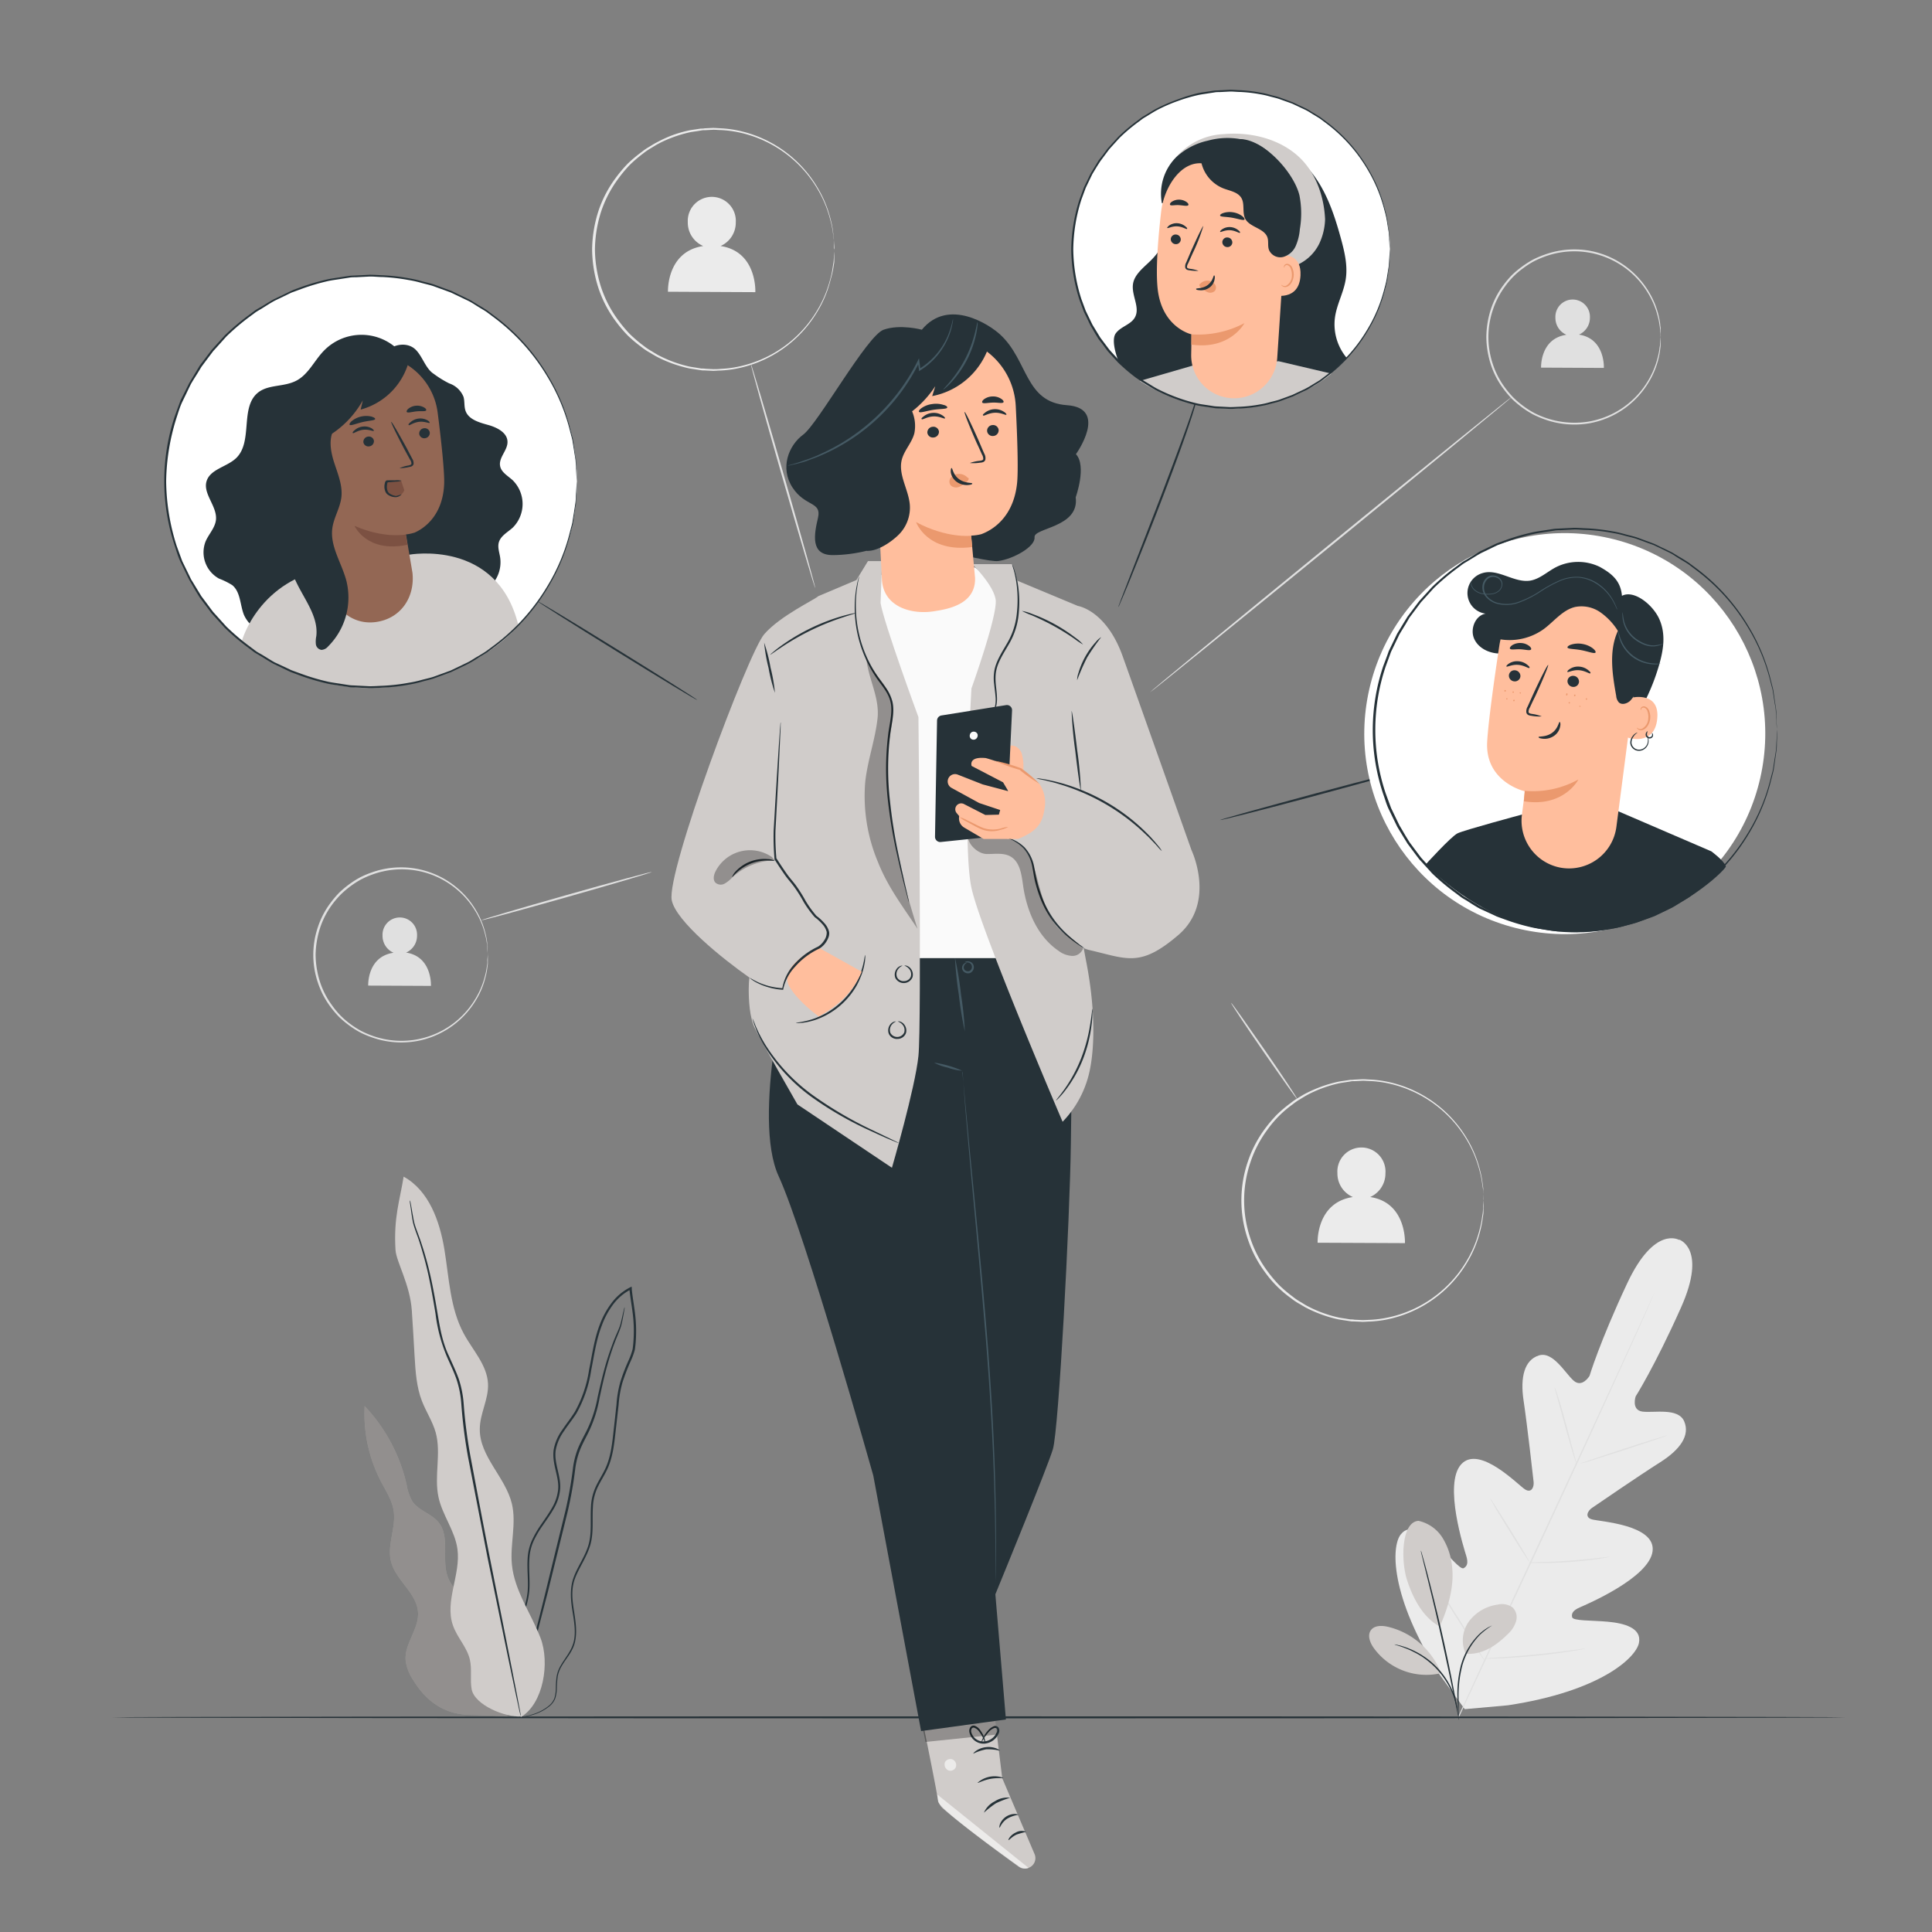 <svg xmlns="http://www.w3.org/2000/svg" viewBox="0 0 500 500"><rect x="0" y="0" width="500" height="500" fill="#808080" stroke="none"/><g id="freepik--background-complete--inject-2"><path d="M434.59,320.91s-6.38-3.93-13.5,11.27-9.72,23.9-9.72,23.9-1.91,3.2-4.13,1.22-5.35-7.68-9-6.51-4.87,5.48-3.94,11.67,2.47,19.84,2.6,21.07-.5,3-2.23,1.92-11.8-11.6-16.49-6.52.73,21.9,1.29,23.75.21,2.66-.66,3.16-3.92-3.36-6.91-6.23S365,394,362.52,397.1s-2.86,15.93,10,36.23l6.56,9,11.15-1c23.74-3.57,33.15-12.23,33.93-16.15s-3.94-5.1-8.06-5.48-9-.18-9.23-1.16.2-1.77,2-2.56,18-7.68,18.82-14.55-13.75-7.64-15.72-8.22-1-2.25,0-2.94,12.35-8.46,17.64-11.81,7.8-7,6.26-10.61-7.85-2.14-10.8-2.53-1.77-3.92-1.77-3.92,4.89-7.67,11.74-23-.49-17.6-.49-17.6" style="fill:#ebebeb"></path><path d="M377.31,444.41c5.07-11.23,14.42-31,22.35-48.09s15.1-32.48,20.23-43.68c2.55-5.6,4.62-10.13,6.06-13.28.71-1.56,1.26-2.77,1.65-3.61.18-.4.33-.71.43-.93l.16-.32s0,.12-.13.33-.23.54-.4.95c-.37.84-.91,2.07-1.59,3.64-1.39,3.15-3.42,7.7-6,13.32C415,364,407.91,379.42,400,396.47s-17.32,36.84-22.45,48" style="fill:#e0e0e0"></path><path d="M402.33,359a3.24,3.24,0,0,1,.31.75c.18.48.41,1.19.7,2.08.56,1.76,1.28,4.22,2,6.94l1.87,7c.23.84.43,1.54.58,2.11a4.41,4.41,0,0,1,.19.78,2.75,2.75,0,0,1-.32-.74c-.17-.49-.41-1.2-.68-2.08-.55-1.77-1.23-4.24-2-7l-1.92-7c-.23-.84-.43-1.55-.59-2.11A4.55,4.55,0,0,1,402.33,359Z" style="fill:#e0e0e0"></path><path d="M409,378.77c0-.09,5-1.79,11.16-3.8s11.25-3.56,11.28-3.47-5,1.8-11.17,3.8S409.05,378.86,409,378.77Z" style="fill:#e0e0e0"></path><path d="M395.66,404.4a3.17,3.17,0,0,1,.82-.07l2.24-.06c1.89-.06,4.49-.15,7.36-.36s5.47-.47,7.35-.69l2.22-.24a4.19,4.19,0,0,1,.82-.06,3.19,3.19,0,0,1-.8.19c-.52.1-1.27.22-2.21.36-1.87.27-4.47.58-7.35.78s-5.5.27-7.39.26c-.94,0-1.71,0-2.24,0A3.86,3.86,0,0,1,395.66,404.4Z" style="fill:#e0e0e0"></path><path d="M385.66,387.8a3.85,3.85,0,0,1,.46.61l1.14,1.73c.94,1.47,2.23,3.51,3.63,5.77s2.66,4.33,3.56,5.83l1,1.78a3.31,3.31,0,0,1,.34.68,2.77,2.77,0,0,1-.45-.6l-1.14-1.73c-.95-1.47-2.24-3.51-3.64-5.78s-2.66-4.32-3.55-5.82L386,388.48A2.82,2.82,0,0,1,385.66,387.8Z" style="fill:#e0e0e0"></path><path d="M371,408.93a6.23,6.23,0,0,1,.58.79l1.46,2.2c1.22,1.88,2.9,4.48,4.72,7.37s3.47,5.5,4.64,7.41l1.37,2.27a4.51,4.51,0,0,1,.46.86,5.74,5.74,0,0,1-.57-.79l-1.47-2.21c-1.22-1.87-2.89-4.47-4.72-7.36s-3.47-5.51-4.64-7.41l-1.37-2.27A4.9,4.9,0,0,1,371,408.93Z" style="fill:#e0e0e0"></path><path d="M384.05,429.24a5.57,5.57,0,0,1,1-.11l2.83-.19c2.39-.16,5.69-.39,9.33-.75s6.92-.76,9.3-1.08l2.81-.36a6.14,6.14,0,0,1,1-.1,7.42,7.42,0,0,1-1,.23c-.66.12-1.61.29-2.8.47-2.37.38-5.65.83-9.3,1.18s-6.95.56-9.35.66c-1.2,0-2.17.07-2.84.07A6.47,6.47,0,0,1,384.05,429.24Z" style="fill:#e0e0e0"></path><path d="M105.09,246.53a4.75,4.75,0,0,0,2.84-4.41,4.47,4.47,0,1,0-8.93,0,4.76,4.76,0,0,0,2.85,4.45c-6.88,1-6.56,8.5-6.56,8.5l16.24.08S111.9,247.56,105.09,246.53Z" style="fill:#e0e0e0"></path><path d="M126.26,247.16a1.45,1.45,0,0,1-.05-.36l-.08-1.07c0-.23,0-.49,0-.78s-.09-.6-.15-.93a16.34,16.34,0,0,0-.47-2.31,21.41,21.41,0,0,0-2.5-5.93,22.28,22.28,0,0,0-5.67-6.3,22,22,0,0,0-9.36-4.14,22.31,22.31,0,0,0-11.66,1,23.84,23.84,0,0,0-2.9,1.27,23.24,23.24,0,0,0-2.72,1.75,24.07,24.07,0,0,0-2.51,2.14A24.36,24.36,0,0,0,86,234.05a21.64,21.64,0,0,0-3.17,6.11,24.09,24.09,0,0,0-1.15,7,23.81,23.81,0,0,0,1.15,7A21.38,21.38,0,0,0,86,260.27,20.38,20.38,0,0,0,90.65,265a23.24,23.24,0,0,0,2.72,1.75,23.84,23.84,0,0,0,2.9,1.27A22.28,22.28,0,0,0,123,258.54a21.41,21.41,0,0,0,2.5-5.93,16.34,16.34,0,0,0,.47-2.31c.06-.33.12-.64.15-.93s0-.55,0-.78c0-.45.06-.8.08-1.07a1.45,1.45,0,0,1,.05-.36,2,2,0,0,1,0,.36c0,.27,0,.62,0,1.07,0,.24,0,.5,0,.79s-.08.6-.12,1a16.39,16.39,0,0,1-.44,2.33,20.87,20.87,0,0,1-2.44,6A22.57,22.57,0,0,1,108,269.41a22.73,22.73,0,0,1-11.91-1,23.27,23.27,0,0,1-3-1.29,24.2,24.2,0,0,1-2.78-1.78,25.22,25.22,0,0,1-2.58-2.18,26.91,26.91,0,0,1-2.23-2.63,22,22,0,0,1-3.24-6.25,22.31,22.31,0,0,1,0-14.32,21.61,21.61,0,0,1,3.25-6.25,26.82,26.82,0,0,1,2.22-2.63,26.35,26.35,0,0,1,2.58-2.18,24.2,24.2,0,0,1,2.78-1.78,23.91,23.91,0,0,1,3-1.29,22.48,22.48,0,0,1,21.41,3.31,22.5,22.5,0,0,1,5.7,6.45,21.16,21.16,0,0,1,2.44,6,16.39,16.39,0,0,1,.44,2.33c0,.35.1.66.12.95s0,.55,0,.79c0,.45,0,.8,0,1.07A2,2,0,0,1,126.26,247.16Z" style="fill:#e0e0e0"></path><path d="M168.72,225.66c0,.14-9.82,3.06-22,6.51s-22.13,6.15-22.17,6,9.82-3.05,22-6.51S168.69,225.52,168.72,225.66Z" style="fill:#e0e0e0"></path><path d="M354.6,309.79a6.65,6.65,0,0,0,3.95-6.13,6.23,6.23,0,1,0-12.43-.06,6.63,6.63,0,0,0,4,6.19c-9.56,1.44-9.12,11.83-9.12,11.83l22.6.1S364.08,311.22,354.6,309.79Z" style="fill:#ebebeb"></path><path d="M384,310.66s0-.17-.05-.5-.06-.85-.1-1.48c0-.33,0-.69-.07-1.09s-.13-.83-.2-1.3a22.93,22.93,0,0,0-.65-3.22,29.74,29.74,0,0,0-3.46-8.27,31.22,31.22,0,0,0-20.95-14.58,29.56,29.56,0,0,0-3.92-.45c-.67,0-1.34-.09-2-.07l-2.05.1c-.34,0-.69,0-1,.07l-1,.16c-.69.11-1.39.19-2.08.34a32.88,32.88,0,0,0-4.13,1.21,32,32,0,0,0-4,1.78c-.65.35-1.28.76-1.93,1.15a15.45,15.45,0,0,0-1.86,1.29,28.37,28.37,0,0,0-6.55,6.57,29.93,29.93,0,0,0-4.42,8.53,30.6,30.6,0,0,0,0,19.53,30.06,30.06,0,0,0,4.42,8.53,36,36,0,0,0,3,3.58,34,34,0,0,0,3.52,3,15.81,15.81,0,0,0,1.86,1.29c.65.38,1.28.8,1.93,1.15a32,32,0,0,0,4,1.78,32.88,32.88,0,0,0,4.13,1.21c.69.14,1.39.22,2.08.34l1,.16c.34,0,.69,0,1,.07l2.05.1c.68,0,1.35-.05,2-.07a29.56,29.56,0,0,0,3.92-.46,30.7,30.7,0,0,0,13.05-5.78,31.12,31.12,0,0,0,7.9-8.8,29.69,29.69,0,0,0,3.46-8.26,22.93,22.93,0,0,0,.65-3.22c.07-.47.16-.9.2-1.3s.05-.76.07-1.09c0-.63.08-1.13.1-1.48s.05-.51.05-.51,0,.18,0,.51,0,.85-.05,1.49c0,.32,0,.69,0,1.09s-.11.84-.17,1.31a24.16,24.16,0,0,1-.61,3.25,29.68,29.68,0,0,1-3.41,8.36,31.43,31.43,0,0,1-21.12,14.86,28.7,28.7,0,0,1-4,.47c-.68,0-1.36.09-2.05.08l-2.08-.1c-.35,0-.7,0-1.05-.06l-1.05-.16c-.7-.12-1.41-.2-2.12-.34a31.71,31.71,0,0,1-4.19-1.22,33.05,33.05,0,0,1-4.11-1.8c-.66-.36-1.3-.77-2-1.16a17.34,17.34,0,0,1-1.9-1.31,29,29,0,0,1-6.66-6.67,30.28,30.28,0,0,1-4.5-8.67,31.06,31.06,0,0,1,0-19.86,30.48,30.48,0,0,1,4.5-8.66,35.1,35.1,0,0,1,3.09-3.64,33.87,33.87,0,0,1,3.57-3,16.06,16.06,0,0,1,1.9-1.31c.66-.39,1.3-.81,2-1.16a34.21,34.21,0,0,1,8.3-3c.71-.15,1.42-.23,2.12-.34l1.05-.16c.34,0,.7,0,1.05-.06l2.08-.11c.68,0,1.37.06,2,.09a28.67,28.67,0,0,1,4,.47,31.38,31.38,0,0,1,21.12,14.85,29.85,29.85,0,0,1,3.41,8.37,24.33,24.33,0,0,1,.61,3.24c.06.48.14.91.17,1.32l0,1.09c0,.64,0,1.13.05,1.49S384,310.66,384,310.66Z" style="fill:#ebebeb"></path><path d="M335.69,284.39c-.12.08-4-5.42-8.76-12.29s-8.45-12.5-8.33-12.58,4,5.42,8.76,12.29S335.81,284.31,335.69,284.39Z" style="fill:#e0e0e0"></path><path d="M408.63,86.6a4.75,4.75,0,0,0,2.84-4.4,4.47,4.47,0,1,0-8.93,0,4.75,4.75,0,0,0,2.85,4.44c-6.87,1-6.56,8.5-6.56,8.5l16.25.08S415.45,87.63,408.63,86.6Z" style="fill:#e0e0e0"></path><path d="M429.8,87.23a1.45,1.45,0,0,1-.05-.36c0-.27,0-.62-.08-1.06,0-.24,0-.5-.05-.79s-.09-.59-.15-.93a16.34,16.34,0,0,0-.47-2.31,21.41,21.41,0,0,0-2.5-5.93,22.22,22.22,0,0,0-26.69-9.46,23.84,23.84,0,0,0-2.9,1.27,22.32,22.32,0,0,0-2.71,1.75,20.17,20.17,0,0,0-4.69,4.71,21.64,21.64,0,0,0-3.17,6.11,22.06,22.06,0,0,0,0,14,21.38,21.38,0,0,0,3.17,6.11,24.36,24.36,0,0,0,2.17,2.57,25.15,25.15,0,0,0,2.51,2.14,23.24,23.24,0,0,0,2.72,1.75,22.8,22.8,0,0,0,14.56,2.25,22.28,22.28,0,0,0,15-10.44,21.41,21.41,0,0,0,2.5-5.93,18.29,18.29,0,0,0,.48-2.3c0-.34.11-.65.14-.94s0-.55.05-.78c0-.45.06-.8.08-1.06a1.61,1.61,0,0,1,.05-.37,2.12,2.12,0,0,1,0,.37c0,.26,0,.62,0,1.06,0,.24,0,.51,0,.79s-.08.61-.12,1a17.77,17.77,0,0,1-.43,2.33,21.22,21.22,0,0,1-2.45,6,22.57,22.57,0,0,1-15.2,10.72,22.83,22.83,0,0,1-11.91-1,25.6,25.6,0,0,1-3-1.3,24.2,24.2,0,0,1-2.78-1.78,26.35,26.35,0,0,1-2.58-2.18,26.82,26.82,0,0,1-2.22-2.63,21.61,21.61,0,0,1-3.25-6.25,23.86,23.86,0,0,1-1.17-7.16,24.18,24.18,0,0,1,1.17-7.16,21.61,21.61,0,0,1,3.25-6.25,25.58,25.58,0,0,1,2.22-2.62A25.14,25.14,0,0,1,393.9,69a24.2,24.2,0,0,1,2.78-1.78,23.91,23.91,0,0,1,3-1.29,22.63,22.63,0,0,1,11.91-1,22.61,22.61,0,0,1,15.2,10.71,21.33,21.33,0,0,1,2.45,6,17.59,17.59,0,0,1,.43,2.34c0,.34.1.65.12.94s0,.55,0,.79c0,.45,0,.8,0,1.07A2,2,0,0,1,429.8,87.23Z" style="fill:#e0e0e0"></path><path d="M391.44,102.57c.09.11-20.84,17.35-46.75,38.5s-47,38.21-47.08,38.1,20.84-17.35,46.75-38.5S391.35,102.46,391.44,102.57Z" style="fill:#e0e0e0"></path><path d="M186.48,63.67a6.61,6.61,0,0,0,3.94-6.12A6.22,6.22,0,1,0,178,57.49a6.59,6.59,0,0,0,4,6.18c-9.56,1.44-9.13,11.83-9.13,11.83l22.61.11S196,65.11,186.48,63.67Z" style="fill:#ebebeb"></path><path d="M215.92,64.55a4.93,4.93,0,0,1,0-.5c0-.36-.06-.85-.1-1.48,0-.33-.05-.69-.07-1.09s-.13-.83-.2-1.31a22.69,22.69,0,0,0-.66-3.21,29.74,29.74,0,0,0-3.46-8.27,31.14,31.14,0,0,0-20.95-14.58,29.37,29.37,0,0,0-3.92-.45c-.66,0-1.34-.09-2-.08l-2.05.11c-.34,0-.69,0-1,.07l-1,.16c-.69.11-1.39.19-2.09.34a32.74,32.74,0,0,0-4.12,1.21,30.63,30.63,0,0,0-4,1.78c-.66.35-1.28.76-1.93,1.15a15.47,15.47,0,0,0-1.87,1.28,35.34,35.34,0,0,0-3.51,3,35,35,0,0,0-3,3.59,30.29,30.29,0,0,0-4.43,8.52,33.25,33.25,0,0,0-1.59,9.77,32.81,32.81,0,0,0,1.59,9.76,30,30,0,0,0,4.43,8.53,33.81,33.81,0,0,0,3,3.59,35.34,35.34,0,0,0,3.51,3,16.81,16.81,0,0,0,1.87,1.29c.65.38,1.27.79,1.93,1.15a33.52,33.52,0,0,0,4,1.78,32.74,32.74,0,0,0,4.12,1.21c.7.14,1.4.22,2.09.34l1,.16c.34,0,.69,0,1,.06l2.05.11c.67,0,1.35,0,2-.08a27.84,27.84,0,0,0,3.91-.45,31.14,31.14,0,0,0,20.95-14.58,29.69,29.69,0,0,0,3.46-8.26,21.72,21.72,0,0,0,.66-3.22c.07-.47.16-.9.2-1.3s.05-.77.07-1.09c0-.64.07-1.13.1-1.48a5,5,0,0,1,0-.51s0,.17,0,.51,0,.85,0,1.48c0,.33,0,.7,0,1.1s-.12.84-.18,1.31A21.37,21.37,0,0,1,215,72.2a29.21,29.21,0,0,1-3.41,8.36,31.37,31.37,0,0,1-21.12,14.86,28.52,28.52,0,0,1-4,.47c-.68,0-1.36.09-2,.08l-2.08-.1c-.35,0-.7,0-1-.06l-1.05-.16c-.7-.12-1.41-.2-2.11-.34a35.77,35.77,0,0,1-4.2-1.22,32.92,32.92,0,0,1-4.1-1.8c-.67-.36-1.31-.78-2-1.17a15.3,15.3,0,0,1-1.91-1.3,36.23,36.23,0,0,1-3.57-3,35.89,35.89,0,0,1-3.08-3.64,30.31,30.31,0,0,1-4.51-8.67,33.36,33.36,0,0,1-1.62-9.93,33.63,33.63,0,0,1,1.62-9.93A30.37,30.37,0,0,1,159.38,46a34.94,34.94,0,0,1,3.08-3.65,36.22,36.22,0,0,1,3.58-3,15.28,15.28,0,0,1,1.9-1.31c.65-.39,1.29-.81,2-1.17A32.85,32.85,0,0,1,174,35a32.3,32.3,0,0,1,4.2-1.22c.7-.15,1.41-.23,2.11-.34l1.05-.16c.35,0,.7,0,1-.07l2.08-.1c.69,0,1.37.06,2,.09a28.7,28.7,0,0,1,4,.47,31.38,31.38,0,0,1,21.12,14.85A29.85,29.85,0,0,1,215,56.91a21.49,21.49,0,0,1,.61,3.24c.06.48.14.91.18,1.31s0,.77,0,1.1c0,.64,0,1.13,0,1.49S215.92,64.55,215.92,64.55Z" style="fill:#ebebeb"></path><path d="M211,152.24c-.14,0-4-12.94-8.61-29s-8.24-29.12-8.1-29.16,4,13,8.6,29S211.12,152.21,211,152.24Z" style="fill:#e0e0e0"></path></g><g id="freepik--Floor--inject-2"><path d="M477.7,444.45c0,.14-100.47.26-224.38.26s-224.4-.12-224.4-.26,100.45-.26,224.4-.26S477.7,444.3,477.7,444.45Z" style="fill:#263238"></path></g><g id="freepik--Plants--inject-2"><path d="M125.22,423.3c.77-2.95-1.17-5.92-3.34-8.06s-4.78-4.07-5.91-6.91c-1.83-4.59.63-10.54-2.49-14.37-1.84-2.26-5.14-3-6.77-5.42a12.59,12.59,0,0,1-1.47-4.31,43.7,43.7,0,0,0-10.87-20.35,38,38,0,0,0,4.27,19.62c1.26,2.41,2.81,4.75,3.23,7.44.69,4.37-1.75,8.87-.68,13.16,1.23,4.91,6.74,8.19,7,13.24.22,4.27-3.5,8-3.22,12.28a11.53,11.53,0,0,0,1.89,5.06c3.31,5.49,8.15,9.26,15.5,9.14l9,.32Z" style="fill:#D0CCCA"></path><g style="opacity:0.3"><path d="M125.22,423.3c.77-2.95-1.17-5.92-3.34-8.06s-4.78-4.07-5.91-6.91c-1.83-4.59.63-10.54-2.49-14.37-1.84-2.26-5.14-3-6.77-5.42a12.59,12.59,0,0,1-1.47-4.31,43.7,43.7,0,0,0-10.87-20.35,38,38,0,0,0,4.27,19.62c1.26,2.41,2.81,4.75,3.23,7.44.69,4.37-1.75,8.87-.68,13.16,1.23,4.91,6.74,8.19,7,13.24.22,4.27-3.5,8-3.22,12.28a11.53,11.53,0,0,0,1.89,5.06c3.31,5.49,8.15,9.26,15.5,9.14l9,.32Z"></path></g><path d="M133.19,444.37a7.16,7.16,0,0,0,2.47-.05,14.91,14.91,0,0,0,2.93-.74,12.3,12.3,0,0,0,3.61-2,5,5,0,0,0,1.49-2,9.34,9.34,0,0,0,.42-2.68,26.75,26.75,0,0,1,.21-2.92,8,8,0,0,1,1.1-2.89c1.06-1.87,2.82-3.63,3.39-6.16s.18-5.19-.24-7.89-.82-5.64.21-8.46,2.94-5.35,3.93-8.53.52-6.65.73-10a13.2,13.2,0,0,1,1.17-5c.73-1.59,1.74-3.09,2.53-4.77,1.6-3.39,1.88-7.23,2.31-11,.22-1.9.43-3.82.65-5.75a28.7,28.7,0,0,1,1-5.76,52.76,52.76,0,0,1,2.15-5.57,17.91,17.91,0,0,0,1.05-2.91,29.84,29.84,0,0,0,.29-3.09,37.27,37.27,0,0,0-.24-6.24c-.25-2.07-.62-4.13-.84-6.21,0-.13,0-.25,0-.36l-.05-.42-.37.19a13.7,13.7,0,0,0-4.84,4.09,22,22,0,0,0-3,5.48c-1.5,3.87-2,7.92-2.8,11.79a32.13,32.13,0,0,1-3.7,10.89c-1,1.6-2.18,3.06-3.23,4.63a12.74,12.74,0,0,0-2.23,5.13c-.53,3.8,1.56,7.15,1.13,10.52a11.71,11.71,0,0,1-1.64,4.67c-.82,1.44-1.78,2.77-2.69,4.11a26.34,26.34,0,0,0-2.42,4.16,13.1,13.1,0,0,0-1.11,4.51c-.21,3,.22,5.91,0,8.63a19.85,19.85,0,0,1-2.22,7.4c-1.09,2.21-2.3,4.22-3.31,6.16-.51,1-1,1.92-1.37,2.87a14.94,14.94,0,0,0-.79,2.84,18.17,18.17,0,0,0-.06,5.14,13,13,0,0,0,2.57,6.55,5.76,5.76,0,0,0,.73.79,3.41,3.41,0,0,0,.59.5c.34.25.52.36.52.36a11.41,11.41,0,0,1-1.75-1.72,13,13,0,0,1-2.44-6.51,18.1,18.1,0,0,1,.11-5.06,14,14,0,0,1,.8-2.78c.38-.93.86-1.87,1.37-2.83,1-1.92,2.25-3.92,3.36-6.15a20,20,0,0,0,2.3-7.53c.24-2.77-.18-5.66.05-8.63a12.7,12.7,0,0,1,1.08-4.36,26.87,26.87,0,0,1,2.39-4.07c.91-1.33,1.89-2.67,2.73-4.13a12.17,12.17,0,0,0,1.71-4.87c.44-3.59-1.64-7-1.1-10.49a12.23,12.23,0,0,1,2.15-4.91c1-1.54,2.23-3,3.25-4.64A32.73,32.73,0,0,0,153,354.62c.77-3.89,1.31-7.9,2.79-11.69a21.41,21.41,0,0,1,2.89-5.34,13.35,13.35,0,0,1,4.65-3.92l-.42-.23c0,.11,0,.24,0,.36.23,2.11.6,4.17.85,6.22a36.16,36.16,0,0,1,.23,6.14,29.07,29.07,0,0,1-.27,3,18.92,18.92,0,0,1-1,2.81,49.91,49.91,0,0,0-2.17,5.63,28.48,28.48,0,0,0-1,5.85q-.31,2.91-.63,5.76c-.43,3.78-.72,7.56-2.25,10.83-.76,1.63-1.77,3.14-2.52,4.79a13.71,13.71,0,0,0-1.21,5.18c-.2,3.47.26,6.87-.68,9.94s-2.9,5.62-3.89,8.53-.62,6-.19,8.66.87,5.35.29,7.74-2.23,4.17-3.32,6.09a8.21,8.21,0,0,0-1.11,3,25.4,25.4,0,0,0-.19,2.94,9.05,9.05,0,0,1-.39,2.62,4.76,4.76,0,0,1-1.39,1.89,12.24,12.24,0,0,1-3.53,2,15,15,0,0,1-2.88.78,10.86,10.86,0,0,1-1.83.18Z" style="fill:#263238"></path><path d="M161.63,338.33a1.09,1.09,0,0,0-.09.28l-.2.81c-.18.71-.39,1.78-.73,3.11s-1.17,2.84-1.87,4.7-1.46,4-2.13,6.39-1.3,5.06-1.94,7.92a33.11,33.11,0,0,1-2.88,8.79c-.74,1.46-1.57,2.94-2.23,4.56a21.29,21.29,0,0,0-1.29,5.17A105.39,105.39,0,0,1,146.33,391c-1.81,7.37-3.53,14.4-5.09,20.8s-3.05,12.11-4.27,17-2.14,8.7-2.82,11.45c-.32,1.32-.56,2.36-.74,3.12-.08.33-.13.59-.18.81a.87.87,0,0,0,0,.28.91.91,0,0,0,.09-.26c.07-.22.14-.48.24-.81.2-.75.49-1.78.84-3.09.73-2.74,1.75-6.62,3-11.4s2.74-10.57,4.39-16.93l5.13-20.81a101,101,0,0,0,1.94-10.93,20.67,20.67,0,0,1,1.25-5c.63-1.58,1.45-3.05,2.19-4.53a33.69,33.69,0,0,0,2.87-8.93c.62-2.86,1.2-5.52,1.86-7.91s1.35-4.53,2.05-6.38,1.45-3.38,1.78-4.76.48-2.43.62-3.15l.15-.82A1,1,0,0,0,161.63,338.33Z" style="fill:#263238"></path><path d="M134.77,444.4c5.88-3.49,7.57-14.1,5.12-20.49s-6.75-12.21-7.41-19c-.51-5.23,1.21-10.6,0-15.72-1.65-6.9-8.39-12.25-8.31-19.34,0-4,2.31-7.73,2.13-11.71-.22-4.88-4-8.75-6.28-13-3.55-6.58-3.79-14.36-5-21.73s-4-15.28-10.56-18.9c-1,6.26-2.62,10.55-2.1,19,.19,3,3.73,8.88,4.21,15.56.29,4,.49,8,.73,12s.49,7.84,1.88,11.48c1.07,2.78,2.78,5.31,3.58,8.19,1.49,5.41-.47,11.27.73,16.75,1,4.65,4.24,8.65,4.89,13.36.93,6.61-3.36,13.49-1.16,19.8,1.08,3.14,3.66,5.65,4.39,8.88.57,2.51,0,5.17.46,7.69.83,4.06,8.58,7.22,12.72,7" style="fill:#D0CCCA"></path><path d="M106.07,310.66a1.93,1.93,0,0,0,0,.36c0,.26.08.6.14,1,.13.9.28,2.23.59,3.95s1.22,3.67,1.93,6,1.49,5,2.15,8.05,1.24,6.36,1.83,9.95a41.42,41.42,0,0,0,3,11.25c.82,1.88,1.75,3.76,2.44,5.76a26,26,0,0,1,1.24,6.36,130,130,0,0,0,1.73,13.69l5.07,26.16c1.65,8,3.13,15.23,4.38,21.31s2.28,10.92,3,14.35c.36,1.66.64,3,.84,3.9l.24,1a1.38,1.38,0,0,0,.1.34,2.47,2.47,0,0,0,0-.36c-.05-.26-.11-.59-.18-1-.18-.93-.43-2.24-.74-3.92-.67-3.43-1.63-8.34-2.82-14.39s-2.65-13.31-4.25-21.33-3.25-16.87-5-26.15A128.33,128.33,0,0,1,120,363.32a26.88,26.88,0,0,0-1.28-6.48c-.72-2-1.66-3.93-2.48-5.8-1.78-3.68-2.4-7.53-3-11.11s-1.2-6.94-1.9-10a83.4,83.4,0,0,0-2.25-8.06c-.74-2.35-1.66-4.28-2-6s-.53-3-.7-3.92l-.19-1A1.5,1.5,0,0,0,106.07,310.66Z" style="fill:#263238"></path><path d="M367.13,393.6a9.81,9.81,0,0,1,6.26,4.49,17.38,17.38,0,0,1,2.42,7.47c.57,5.08-1.09,10.72-3.21,15.37-5-2.68-7.42-8.8-8.45-12-1.63-5-1.52-15.11,3-15.34" style="fill:#D0CCCA"></path><path d="M379.32,428a8.42,8.42,0,0,1,.85-8.39,11.19,11.19,0,0,1,7.44-4.34,4.66,4.66,0,0,1,3.88.77,3.56,3.56,0,0,1,.87,3.53,7.22,7.22,0,0,1-2,3.19c-3.09,3.1-6.65,5.53-11,5.24" style="fill:#D0CCCA"></path><path d="M377.46,444.39a5.92,5.92,0,0,1-.09-1.05c0-.74-.07-1.71-.12-2.86a29.46,29.46,0,0,1,.82-9.44,18,18,0,0,1,4.76-8.14,12.52,12.52,0,0,1,2.31-1.73c.29-.17.53-.27.69-.35s.25-.11.26-.1a19.44,19.44,0,0,0-3.08,2.37,18.59,18.59,0,0,0-4.59,8.06,31.8,31.8,0,0,0-.91,9.32c0,1.21,0,2.19,0,2.87A5.8,5.8,0,0,1,377.46,444.39Z" style="fill:#263238"></path><path d="M367.72,401.29s.07.14.16.43l.36,1.26c.32,1.09.75,2.68,1.27,4.65,1,3.93,2.4,9.39,3.77,15.45s2.47,11.58,3.22,15.58c.37,2,.66,3.62.85,4.75.08.53.15,1,.2,1.29a2,2,0,0,1,.05.46,2.88,2.88,0,0,1-.12-.44l-.27-1.29c-.24-1.16-.57-2.76-1-4.72-.81-4-2-9.49-3.33-15.55s-2.68-11.52-3.65-15.47c-.48-1.94-.87-3.53-1.15-4.68-.13-.52-.23-.94-.31-1.27A3.17,3.17,0,0,1,367.72,401.29Z" style="fill:#263238"></path><path d="M372.8,432.66A19.62,19.62,0,0,0,359.13,421c-1.55-.35-3.47-.37-4.37.93s-.23,3.1.66,4.42a16.8,16.8,0,0,0,17.37,6.7" style="fill:#D0CCCA"></path><path d="M360.88,425.58a4.49,4.49,0,0,1,1,.18,9.13,9.13,0,0,1,1.12.3,14.39,14.39,0,0,1,1.46.51,16.17,16.17,0,0,1,1.71.76,18,18,0,0,1,1.87,1.05,20.11,20.11,0,0,1,6.76,7,19,19,0,0,1,1,1.93,14.94,14.94,0,0,1,.67,1.74c.2.54.29,1.05.41,1.49a10,10,0,0,1,.23,1.14,4.21,4.21,0,0,1,.11,1c-.08,0-.25-1.39-1-3.52a17.22,17.22,0,0,0-.7-1.71,16.89,16.89,0,0,0-1-1.88,22,22,0,0,0-2.92-3.85,22.37,22.37,0,0,0-3.73-3.07A19.92,19.92,0,0,0,366,427.6a17.56,17.56,0,0,0-1.67-.79C362.25,425.94,360.86,425.65,360.88,425.58Z" style="fill:#263238"></path></g><g id="freepik--character-4--inject-2"><path d="M366.05,198.79c0,.14-11.2,3.25-25.1,7s-25.2,6.59-25.23,6.45,11.2-3.25,25.1-7S366,198.65,366.05,198.79Z" style="fill:#263238"></path><circle cx="407.73" cy="188.95" r="52.16" transform="matrix(0.22, -0.97, 0.97, 0.22, 131.98, 543.79)" style="fill:#fff"></circle><path d="M459.89,189s0-.28-.07-.84-.08-1.4-.15-2.48c0-.54-.06-1.15-.1-1.82s-.21-1.39-.33-2.18-.26-1.64-.4-2.54a7.86,7.86,0,0,0-.3-1.39l-.38-1.46a49.33,49.33,0,0,0-5.77-13.85,51.75,51.75,0,0,0-13.21-14.75L436.93,146c-.79-.52-1.62-1-2.44-1.5S432.86,143.4,432,143l-2.69-1.3-1.37-.65-1.45-.52-2.92-1.07c-1-.33-2-.54-3.06-.82a25.5,25.5,0,0,0-3.14-.71,48.73,48.73,0,0,0-6.57-.77c-1.12,0-2.25-.14-3.39-.13l-3.43.18c-.58,0-1.16,0-1.74.11l-1.73.27c-1.16.19-2.33.33-3.49.57a53.06,53.06,0,0,0-6.93,2l-1.72.63c-.29.11-.58.2-.86.32l-.84.4-3.35,1.62c-1.1.6-2.15,1.29-3.23,1.93-.53.34-1.1.63-1.61,1l-1.53,1.14a60.15,60.15,0,0,0-5.89,5l-2.63,2.91-.67.73-.59.79-1.19,1.59-1.2,1.6-1,1.71-1.05,1.71-.52.87c-.16.29-.29.6-.44.9l-1.77,3.67-1.4,3.84a51.49,51.49,0,0,0,0,32.76c.47,1.28.94,2.57,1.41,3.84l1.76,3.66.45.91.52.87,1,1.72,1.05,1.7,1.19,1.6,1.19,1.59.6.79.66.73c.89,1,1.77,1.94,2.64,2.91a59.11,59.11,0,0,0,5.89,5l1.53,1.14c.51.38,1.07.67,1.61,1,1.08.65,2.13,1.34,3.23,1.93l3.35,1.62.84.41.86.32,1.72.63a54.66,54.66,0,0,0,6.93,2c1.16.24,2.34.38,3.49.57l1.73.26c.58.08,1.16.08,1.74.12l3.44.17c1.13,0,2.26-.09,3.38-.13a48.73,48.73,0,0,0,6.57-.76,27.47,27.47,0,0,0,3.14-.71c1-.28,2.07-.49,3.06-.82l2.93-1.07,1.44-.52,1.37-.66,2.7-1.29c.9-.41,1.69-1,2.53-1.47s1.66-1,2.45-1.5l2.24-1.67a51.83,51.83,0,0,0,13.22-14.76,49.45,49.45,0,0,0,5.76-13.85c.13-.5.26-1,.38-1.46a8,8,0,0,0,.3-1.38c.14-.91.28-1.76.4-2.54s.26-1.51.33-2.18.07-1.28.1-1.83c.07-1.07.12-1.9.15-2.47s.07-.85.07-.85,0,.29,0,.85-.06,1.4-.1,2.48c0,.55,0,1.16-.08,1.83s-.2,1.4-.31,2.19-.24,1.64-.37,2.55a9.18,9.18,0,0,1-.29,1.4c-.12.47-.24,1-.37,1.46a49.56,49.56,0,0,1-5.71,13.95,51.87,51.87,0,0,1-13.24,14.9l-2.26,1.69c-.8.53-1.63,1-2.46,1.52s-1.64,1.07-2.55,1.49l-2.71,1.31-1.38.66-1.45.53-3,1.08c-1,.34-2,.55-3.08.84a26,26,0,0,1-3.17.72,47.89,47.89,0,0,1-6.62.79c-1.13,0-2.27.15-3.42.13l-3.46-.17c-.59,0-1.17,0-1.76-.11l-1.74-.26c-1.17-.19-2.36-.33-3.53-.57a54.41,54.41,0,0,1-7-2l-1.74-.63c-.29-.11-.59-.21-.87-.33l-.84-.4L383,235.18c-1.11-.6-2.17-1.3-3.27-2-.53-.34-1.11-.63-1.62-1l-1.54-1.16a57.69,57.69,0,0,1-5.95-5c-.89-1-1.78-1.95-2.67-2.94l-.67-.73-.61-.8-1.2-1.61-1.2-1.61-1.06-1.72-1.06-1.74-.52-.87-.45-.92c-.6-1.23-1.19-2.46-1.79-3.7s-.94-2.58-1.42-3.88a52,52,0,0,1,0-33.08c.48-1.3,1-2.6,1.43-3.89l1.78-3.69c.15-.31.29-.62.45-.92l.53-.87,1.05-1.74,1.06-1.72,1.21-1.61,1.2-1.61.6-.79.67-.74,2.67-2.93a58.87,58.87,0,0,1,5.95-5.05l1.54-1.15c.51-.39,1.09-.68,1.62-1,1.1-.65,2.16-1.35,3.27-2l3.39-1.63.84-.4c.28-.12.58-.22.87-.33l1.74-.63a54.41,54.41,0,0,1,7-2c1.17-.24,2.36-.38,3.53-.57l1.74-.27c.58-.07,1.17-.07,1.75-.11l3.47-.17c1.15,0,2.29.1,3.41.14a49.62,49.62,0,0,1,6.63.78,27.38,27.38,0,0,1,3.16.73c1,.28,2.09.5,3.09.83l2.94,1.08,1.45.54c.47.21.93.44,1.38.66l2.72,1.31c.9.41,1.7,1,2.55,1.48s1.66,1,2.45,1.52l2.26,1.69a52,52,0,0,1,13.24,14.9,49.56,49.56,0,0,1,5.72,13.95l.37,1.47a9.06,9.06,0,0,1,.29,1.39c.13.91.26,1.77.37,2.56s.25,1.51.31,2.19.05,1.28.08,1.83c0,1.08.07,1.9.1,2.48S459.89,189,459.89,189Z" style="fill:#263238"></path><path d="M368.9,223.79s6.6-7.28,8.3-8.12,16.64-4.85,16.64-4.85l23.72-1.4,25.32,10.9s3.28,2.39,3.77,3.88C447.2,225.05,409.33,262.5,368.9,223.79Z" style="fill:#263238"></path><path d="M383.83,148.27c4-1.09,8.05,2.62,12.16,2,2.5-.41,4.44-2.32,6.69-3.48A12.76,12.76,0,0,1,414,146.7c3.32,1.83,5.43,3.73,5.76,7.5,3.13-1.66,8.12,2.38,9.73,6.16s1.05,7.62-.07,11.58a54.37,54.37,0,0,1-9.63,18.81c-.39.49-1,1-1.56.74-.39-.19-.5-.69-.55-1.12-.47-3.67.12-7.38.56-11.05s.73-7.47-.32-11-3.68-6.85-7.28-7.69a11.73,11.73,0,0,0-7.91,1.42c-2.42,1.25-4.58,3-6.9,4.42a15.06,15.06,0,0,1-7.64,2.66c-2.74,0-5.62-1.36-6.7-3.87s.34-6,3-6.45a5.37,5.37,0,0,1-.72-10.52Z" style="fill:#263238"></path><path d="M423.67,172.87,418.32,214a12.35,12.35,0,0,1-14.44,10.55h0a12.35,12.35,0,0,1-10-13.76c.4-3.1.73-5.68.75-6,0,0-10.34-2.35-9.75-12.82.29-5.06,1.72-15.43,3.13-24.79a19.54,19.54,0,0,1,20.66-16.57l1,.07C420.48,152.1,425.36,162.08,423.67,172.87Z" style="fill:#ffbe9d"></path><path d="M394.59,204.67a24.39,24.39,0,0,0,13.9-2.94s-3.74,7.31-14.11,5.64Z" style="fill:#eb996e"></path><path d="M390.51,174.72a1.49,1.49,0,0,0,1.33,1.61,1.45,1.45,0,0,0,1.64-1.24,1.5,1.5,0,0,0-1.34-1.61A1.43,1.43,0,0,0,390.51,174.72Z" style="fill:#263238"></path><path d="M389.87,172.49c.17.21,1.36-.55,3-.43s2.73,1,2.92.81-.07-.44-.56-.85a4.06,4.06,0,0,0-2.32-.89,3.86,3.86,0,0,0-2.38.59C390,172.06,389.78,172.4,389.87,172.49Z" style="fill:#263238"></path><path d="M405.67,176.16a1.5,1.5,0,0,0,1.34,1.6,1.43,1.43,0,0,0,1.63-1.24,1.5,1.5,0,0,0-1.33-1.6A1.43,1.43,0,0,0,405.67,176.16Z" style="fill:#263238"></path><path d="M405.64,173.89c.18.2,1.37-.56,3-.44s2.73,1,2.92.81-.07-.44-.56-.85a4.06,4.06,0,0,0-2.32-.89,3.86,3.86,0,0,0-2.38.59C405.75,173.45,405.56,173.79,405.64,173.89Z" style="fill:#263238"></path><path d="M399,185.4a11,11,0,0,0-2.58-.65c-.41-.07-.79-.18-.84-.46a2.07,2.07,0,0,1,.36-1.2c.45-1,.93-2,1.43-3,2-4.34,3.46-7.91,3.29-8s-1.94,3.37-3.93,7.7l-1.38,3.07a2.38,2.38,0,0,0-.32,1.59,1,1,0,0,0,.63.65,3,3,0,0,0,.69.15A10.35,10.35,0,0,0,399,185.4Z" style="fill:#263238"></path><path d="M403.64,186.84c-.26,0-.38,1.71-2,2.85s-3.42.81-3.45,1.05.39.37,1.17.45a4.34,4.34,0,0,0,2.88-.79,3.78,3.78,0,0,0,1.53-2.39C403.93,187.28,403.76,186.84,403.64,186.84Z" style="fill:#263238"></path><path d="M405.66,167.56c.13.45,1.75.35,3.62.71s3.36,1,3.64.6c.12-.18-.11-.61-.7-1.08a6.16,6.16,0,0,0-2.65-1.13,6.06,6.06,0,0,0-2.88.14C406,167,405.61,167.35,405.66,167.56Z" style="fill:#263238"></path><path d="M390.78,167.88c.26.39,1.39.09,2.72.16s2.44.42,2.73.05c.13-.18,0-.55-.5-.93a3.7,3.7,0,0,0-2.17-.75,3.76,3.76,0,0,0-2.22.58C390.85,167.33,390.67,167.7,390.78,167.88Z" style="fill:#263238"></path><path d="M422.28,180.56c.19-.07,7.33-1.63,6.61,5.5s-7.73,4.94-7.72,4.74S422.28,180.56,422.28,180.56Z" style="fill:#ffbe9d"></path><path d="M423.62,188.31s.11.1.31.22a1.3,1.3,0,0,0,.93.11,3.08,3.08,0,0,0,1.7-2.61,4.19,4.19,0,0,0-.16-1.82,1.48,1.48,0,0,0-.84-1.05.65.65,0,0,0-.77.27c-.12.19-.09.34-.12.35s-.15-.14-.06-.43a.85.85,0,0,1,.33-.42,1,1,0,0,1,.7-.11,1.77,1.77,0,0,1,1.19,1.24,4.23,4.23,0,0,1,.23,2c-.19,1.43-1.06,2.71-2.13,2.9a1.33,1.33,0,0,1-1.11-.3C423.61,188.49,423.59,188.32,423.62,188.31Z" style="fill:#eb996e"></path><path d="M385.91,164.88a15.14,15.14,0,0,0,13.63-2.09c2.69-2,4.87-4.95,8.12-5.71a8.54,8.54,0,0,1,6.44,1.33,16.61,16.61,0,0,1,4.61,4.87c-2.39,5.18-1.44,11.2-.44,16.82a2.81,2.81,0,0,0,.71,1.7c.8.71,2.11.29,2.9-.43a8.91,8.91,0,0,0,2.26-4.53,29.49,29.49,0,0,0,.73-11.6,20.08,20.08,0,0,0-4.81-10.49,19,19,0,0,0-12.95-5.94,23.3,23.3,0,0,0-13.85,3.89,13.76,13.76,0,0,0-4.74,4.76" style="fill:#263238"></path><path d="M380.65,150.58a1.63,1.63,0,0,0,0,.62,2.86,2.86,0,0,0,.89,1.55,4.61,4.61,0,0,0,2.61,1.07,7.6,7.6,0,0,0,1.79,0,3.92,3.92,0,0,0,1.88-.72,2.55,2.55,0,0,0,1-2,2.23,2.23,0,0,0-1.39-1.93,2.77,2.77,0,0,0-1.28-.25,2.31,2.31,0,0,0-1.26.46,3.23,3.23,0,0,0-1.24,2.43,3.78,3.78,0,0,0,.94,2.7,5.8,5.8,0,0,0,2.49,1.65,9.46,9.46,0,0,0,6.16-.24,27,27,0,0,0,5.51-2.82,33.85,33.85,0,0,1,5-2.73,10.68,10.68,0,0,1,5-.86A10,10,0,0,1,413,151a12.65,12.65,0,0,1,4.45,4.63c.38.67.63,1.22.8,1.59s.25.56.26.56,0-.05,0-.15-.08-.25-.15-.44a14.11,14.11,0,0,0-.75-1.62,12.57,12.57,0,0,0-4.44-4.79,10.39,10.39,0,0,0-4.3-1.47,11,11,0,0,0-5.15.84,34.92,34.92,0,0,0-5.07,2.74,26,26,0,0,1-5.44,2.78,9.08,9.08,0,0,1-5.92.25,5.34,5.34,0,0,1-2.35-1.54,3.46,3.46,0,0,1-.88-2.46,3,3,0,0,1,1.1-2.19,2.15,2.15,0,0,1,2.23-.2,1.92,1.92,0,0,1,1.24,1.66,2.26,2.26,0,0,1-.91,1.76,3.57,3.57,0,0,1-1.75.69,7.75,7.75,0,0,1-1.73,0,4.48,4.48,0,0,1-2.54-1,2.81,2.81,0,0,1-.92-1.45C380.65,150.8,380.68,150.58,380.65,150.58Z" style="fill:#455a64"></path><path d="M430.37,166.61a12.14,12.14,0,0,1-2.22.41,6,6,0,0,1-2.38-.41,10.35,10.35,0,0,1-2.59-1.48,8.31,8.31,0,0,1-2.89-4.48,16.89,16.89,0,0,1-.33-2.24,1.8,1.8,0,0,0-.08.61,7.81,7.81,0,0,0,.16,1.69,8.12,8.12,0,0,0,2.92,4.7,10,10,0,0,0,2.7,1.51,6.08,6.08,0,0,0,2.5.35,5.75,5.75,0,0,0,1.66-.38A1.74,1.74,0,0,0,430.37,166.61Z" style="fill:#455a64"></path><path d="M429.7,171.76c0-.07-.85.06-2.19-.11a9.82,9.82,0,0,1-8-6.09c-.51-1.25-.61-2.1-.67-2.09s0,.22,0,.6a8.2,8.2,0,0,0,.41,1.58,9.58,9.58,0,0,0,3.16,4.33,9.69,9.69,0,0,0,5,1.92,7.65,7.65,0,0,0,1.63,0A1.62,1.62,0,0,0,429.7,171.76Z" style="fill:#455a64"></path><path d="M410.51,181.09a.18.18,0,0,0,.22-.14.19.19,0,0,0-.12-.24.2.2,0,0,0-.1.38Z" style="fill:#eb996e"></path><path d="M407.49,180.18a.21.21,0,0,0,.23-.17.2.2,0,0,0-.11-.26.2.2,0,0,0-.23.17A.19.19,0,0,0,407.49,180.18Z" style="fill:#eb996e"></path><path d="M405.43,180c.09,0,.19-.09.23-.25s0-.3-.12-.32-.2.1-.23.26S405.33,180,405.43,180Z" style="fill:#eb996e"></path><path d="M408.87,182.91c.1,0,.18,0,.18-.1s-.07-.12-.16-.13-.19,0-.19.1S408.77,182.9,408.87,182.91Z" style="fill:#eb996e"></path><path d="M406.1,182.06a.19.19,0,0,0,.21-.17.18.18,0,1,0-.36,0A.19.19,0,0,0,406.1,182.06Z" style="fill:#eb996e"></path><path d="M391.56,179.3a.19.19,0,0,0,.23-.15.18.18,0,1,0-.23.15Z" style="fill:#eb996e"></path><path d="M389.48,179a.2.2,0,0,0,.22-.19.22.22,0,0,0-.14-.25.21.21,0,0,0-.21.19C389.33,178.84,389.39,179,389.48,179Z" style="fill:#eb996e"></path><path d="M393.41,179.48a.16.16,0,0,0,.21-.1.18.18,0,0,0-.13-.2.16.16,0,0,0-.21.1A.17.17,0,0,0,393.41,179.48Z" style="fill:#eb996e"></path><path d="M391.71,181.47a.19.19,0,0,0,.25-.1.19.19,0,0,0-.06-.27.2.2,0,0,0-.25.1A.21.21,0,0,0,391.71,181.47Z" style="fill:#eb996e"></path><path d="M390,181a.16.16,0,0,0,.14-.19.18.18,0,0,0-.34.07A.17.17,0,0,0,390,181Z" style="fill:#eb996e"></path><path d="M426.35,190.45a4.35,4.35,0,0,1,.08,1.64,2.34,2.34,0,0,1-.88,1.44,2.16,2.16,0,0,1-2,.38,2,2,0,0,1-1.3-1.49,2.52,2.52,0,0,1,.41-1.64,3.5,3.5,0,0,1,1.13-1.18c0-.06-.74.12-1.34,1a2.68,2.68,0,0,0-.52,1.83,2.24,2.24,0,0,0,1.5,1.77,2.42,2.42,0,0,0,2.28-.45,2.53,2.53,0,0,0,.93-1.66,2.8,2.8,0,0,0-.12-1.27C426.46,190.58,426.37,190.44,426.35,190.45Z" style="fill:#263238"></path><path d="M426.41,189.24s-.27.07-.43.46a1,1,0,0,0,.62,1.37,1,1,0,0,0,.9-.15.79.79,0,0,0,.31-.68c0-.44-.32-.58-.33-.54s.12.22.08.53a.59.59,0,0,1-.25.43.73.73,0,0,1-.6.08.81.81,0,0,1-.44-.43.94.94,0,0,1,0-.54C426.29,189.45,426.45,189.28,426.41,189.24Z" style="fill:#263238"></path></g><g id="freepik--character-3--inject-2"><path d="M310.39,99.4a1.05,1.05,0,0,1,.08.62,11.55,11.55,0,0,1-.29,1.78c-.35,1.52-1,3.69-1.84,6.33-1.73,5.3-4.36,12.53-7.4,20.46s-5.88,15.07-8,20.22c-1,2.53-1.9,4.59-2.52,6.09-.29.67-.53,1.22-.71,1.65a2.8,2.8,0,0,1-.29.56,3.28,3.28,0,0,1,.19-.6l.62-1.68c.59-1.52,1.39-3.6,2.37-6.15l7.84-20.28c3-7.93,5.71-15.13,7.53-20.38.9-2.63,1.59-4.77,2-6.27a14.36,14.36,0,0,0,.38-1.74A3.11,3.11,0,0,0,310.39,99.4Z" style="fill:#263238"></path><circle cx="318.6" cy="64.55" r="41.1" transform="translate(134.19 332.26) rotate(-66.89)" style="fill:#fff"></circle><path d="M345.51,82c.5-3.34,2.24-6.38,2.76-9.71.56-3.55-.31-7.16-1.26-10.63-1.78-6.48-4-13.08-8.47-18.08s-11.82-8-18.11-5.66l-6.63,5.76c-4.62,1.19-7.47,5.79-9.19,10.24s-2.9,9.31-6.13,12.81c-2,2.21-5,4.06-5.29,7s1.92,5.93.51,8.43c-1.07,1.91-3.76,2.36-5,4.2-1.33,2.06.8,7.23.8,7.23s17.28,19.71,45.66,8.55c5.94-2.34,9-5.1,13.35-9.54A13.55,13.55,0,0,1,345.51,82Z" style="fill:#263238"></path><path d="M295,98.58l13.58-3.94,22.35-1.15,13.65,3.21s-10.32,9.33-27.21,8.92a43.32,43.32,0,0,1-22.37-7" style="fill:#D0CCCA"></path><path d="M304.24,40.83a17.2,17.2,0,0,1,12.51-6.12c6.69-.61,13.95,1.1,19,5.52,4.64,4.06,6.9,10.34,7.18,16.5A15.76,15.76,0,0,1,341.45,63a11.54,11.54,0,0,1-5.33,5.36c-2,.85-2.75.14-4.27-1.42A9.48,9.48,0,0,1,330,63.4c-1.94-5.28-4.21-10.53-7.82-14.84S313.42,41,307.81,40.7" style="fill:#D0CCCA"></path><path d="M300.69,52.59a13.41,13.41,0,0,1,3.55-11.76,17.48,17.48,0,0,1,8.4-4.44,18.91,18.91,0,0,1,12.64.92c3.88,1.87,6.92,5.74,7.14,10,.09,1.95-.36,4,.17,5.85a4.31,4.31,0,0,1,.37,2.47,2,2,0,0,1-1.82,1.24,4.55,4.55,0,0,1-2.24-.57,24.41,24.41,0,0,1-6.19-4.93" style="fill:#263238"></path><path d="M330.24,48.1l-18.61-5.76c-6-1-10.41,6.27-11.11,12.31-.78,6.72-1.46,14.94-.93,20,1.08,10.18,8.75,11.87,8.75,11.87s0,2.39-.06,5.21a11.11,11.11,0,0,0,13.85,11l.47-.13a11.23,11.23,0,0,0,7.95-10l2.68-40.75A3.57,3.57,0,0,0,330.24,48.1Z" style="fill:#ffbe9d"></path><path d="M303,61.8a1.3,1.3,0,0,0,1.18,1.38,1.25,1.25,0,0,0,1.4-1.1,1.3,1.3,0,0,0-1.18-1.38A1.25,1.25,0,0,0,303,61.8Z" style="fill:#263238"></path><path d="M302.08,59c.15.18,1.17-.49,2.57-.42s2.38.83,2.54.67-.07-.39-.5-.74a3.68,3.68,0,0,0-2-.74,3.42,3.42,0,0,0-2.06.55C302.17,58.66,302,59,302.08,59Z" style="fill:#263238"></path><path d="M316.34,62.56a1.3,1.3,0,0,0,1.18,1.38,1.25,1.25,0,0,0,1.4-1.1,1.3,1.3,0,0,0-1.18-1.38A1.25,1.25,0,0,0,316.34,62.56Z" style="fill:#263238"></path><path d="M315.77,60c.15.18,1.17-.5,2.57-.42s2.38.83,2.54.67-.07-.39-.5-.74a3.57,3.57,0,0,0-2-.74,3.42,3.42,0,0,0-2.06.55C315.86,59.63,315.7,59.93,315.77,60Z" style="fill:#263238"></path><path d="M310.17,70.09a9,9,0,0,0-2.24-.53c-.36-.06-.69-.15-.74-.39a1.78,1.78,0,0,1,.3-1l1.19-2.66a47.53,47.53,0,0,0,2.74-7c-.16-.06-1.63,3-3.29,6.73L307,67.91a2.06,2.06,0,0,0-.25,1.39.9.9,0,0,0,.56.55,2.39,2.39,0,0,0,.6.11A9.88,9.88,0,0,0,310.17,70.09Z" style="fill:#263238"></path><path d="M308.34,86.53a25.67,25.67,0,0,0,13.72-2.9s-3.68,7-13.74,5.55Z" style="fill:#eb996e"></path><path d="M310.58,73.48a2.52,2.52,0,0,1,2.3-.82,2.29,2.29,0,0,1,1.54.93,1.44,1.44,0,0,1,0,1.67,1.7,1.7,0,0,1-1.85.37,5.27,5.27,0,0,1-1.73-1.16,1.73,1.73,0,0,1-.38-.43.48.48,0,0,1,0-.52" style="fill:#eb996e"></path><path d="M314.22,71.27c-.22,0-.31,1.48-1.66,2.49s-2.95.75-3,1,.34.31,1,.36a3.73,3.73,0,0,0,2.48-.72,3.25,3.25,0,0,0,1.29-2.09C314.48,71.65,314.33,71.26,314.22,71.27Z" style="fill:#263238"></path><path d="M315.76,55.78c.12.39,1.52.28,3.14.57s2.93.79,3.16.47c.11-.16-.1-.53-.62-.92a5.21,5.21,0,0,0-2.31-.95,5.31,5.31,0,0,0-2.49.16C316,55.32,315.71,55.6,315.76,55.78Z" style="fill:#263238"></path><path d="M302.81,53c.22.33,1.2,0,2.36.09s2.12.33,2.36,0c.11-.16,0-.48-.44-.8a3.44,3.44,0,0,0-3.81-.09C302.86,52.48,302.71,52.8,302.81,53Z" style="fill:#263238"></path><path d="M329.48,68.64c0-.75,1-2.48,1.75-2.55,2-.21,5.57.14,5.34,5.18-.32,6.89-7.17,5.15-7.17,5S329.33,71.24,329.48,68.64Z" style="fill:#ffbe9d"></path><path d="M331.62,73.71s.12.09.31.19a1.21,1.21,0,0,0,.9.06,3,3,0,0,0,1.5-2.6,4.09,4.09,0,0,0-.26-1.74,1.4,1.4,0,0,0-.86-1,.61.61,0,0,0-.72.3c-.11.19-.07.33-.11.34s-.14-.13-.07-.41a.82.82,0,0,1,.29-.42.93.93,0,0,1,.67-.14,1.69,1.69,0,0,1,1.21,1.12,4.1,4.1,0,0,1,.33,1.94c-.11,1.39-.88,2.66-1.89,2.9a1.31,1.31,0,0,1-1.09-.23C331.62,73.88,331.6,73.72,331.62,73.71Z" style="fill:#eb996e"></path><path d="M310.74,41.1a9.43,9.43,0,0,0,5.86,7.65c1.69.65,3.75.94,4.67,2.49s.17,3.75,1,5.38c1.2,2.25,4.89,2.41,5.74,4.82.36,1.06,0,2.26.43,3.31a3.19,3.19,0,0,0,3.69,1.74,5.09,5.09,0,0,0,3.22-2.87,13.55,13.55,0,0,0,1.05-4.31,24.38,24.38,0,0,0-.1-8.73C334.89,44.63,327,36,320.9,36" style="fill:#263238"></path><path d="M359.7,64.55s0-.22-.06-.66-.07-1.11-.13-2c0-.43-.05-.91-.08-1.44s-.17-1.1-.26-1.72-.21-1.28-.32-2a21.9,21.9,0,0,0-.54-2.24,39.24,39.24,0,0,0-4.55-10.9A40.81,40.81,0,0,0,343.35,32l-1.77-1.32c-.62-.4-1.27-.78-1.92-1.18s-1.29-.83-2-1.15l-2.12-1-1.08-.51-1.13-.41L331,25.6c-.79-.26-1.6-.43-2.41-.65a22.32,22.32,0,0,0-2.48-.56A38,38,0,0,0,321,23.8c-.88,0-1.77-.12-2.66-.11l-2.7.14c-.46,0-.92,0-1.37.09l-1.36.21c-.91.15-1.84.26-2.75.45a43.35,43.35,0,0,0-5.45,1.6,41.67,41.67,0,0,0-5.33,2.34c-.86.47-1.69,1-2.54,1.52-.42.27-.87.49-1.27.8l-1.2.9a45.09,45.09,0,0,0-4.63,3.94L287.63,38l-.52.58-.47.62-.93,1.25-.94,1.26L283.94,43l-.82,1.35-.41.68-.35.72q-.69,1.43-1.38,2.88l-1.11,3a43.77,43.77,0,0,0-2.11,12.89,43.81,43.81,0,0,0,2.1,12.89l1.11,3,1.39,2.88.35.72.41.68.82,1.35.82,1.34.94,1.26.94,1.25.47.62.52.58,2.08,2.29a46.38,46.38,0,0,0,4.63,3.94l1.2.9c.4.3.85.53,1.27.8.85.5,1.68,1.05,2.54,1.52a44.68,44.68,0,0,0,5.33,2.34,43.35,43.35,0,0,0,5.45,1.6c.91.19,1.84.29,2.75.44l1.36.21c.45.06.91.06,1.37.09l2.7.14c.9,0,1.78-.07,2.67-.1a38.22,38.22,0,0,0,5.17-.6,20.55,20.55,0,0,0,2.47-.56c.81-.22,1.63-.39,2.41-.64l2.3-.84,1.13-.42,1.08-.51,2.13-1a22.89,22.89,0,0,0,2-1.15c.65-.4,1.3-.77,1.93-1.18l1.76-1.32a40.66,40.66,0,0,0,10.41-11.61,38.7,38.7,0,0,0,4.55-10.9,21.9,21.9,0,0,0,.54-2.24c.11-.71.22-1.38.32-2s.2-1.19.26-1.72.06-1,.08-1.43c.06-.85.1-1.5.13-2s.06-.67.06-.67,0,.23,0,.67,0,1.11-.07,2c0,.44,0,.92-.06,1.45s-.16,1.1-.24,1.72-.19,1.3-.29,2a21.92,21.92,0,0,1-.52,2.26,38.93,38.93,0,0,1-4.5,11,41,41,0,0,1-10.43,11.76L341.8,98.7c-.63.42-1.29.79-1.94,1.2s-1.29.84-2,1.17l-2.14,1-1.09.52-1.14.42-2.32.85c-.79.27-1.62.44-2.44.66a20.2,20.2,0,0,1-2.5.57,37,37,0,0,1-5.22.62c-.89,0-1.79.12-2.69.11l-2.74-.13c-.46,0-.92,0-1.38-.09l-1.38-.21c-.92-.15-1.85-.25-2.78-.44a44.27,44.27,0,0,1-5.51-1.61,43.52,43.52,0,0,1-5.4-2.36c-.87-.48-1.71-1-2.58-1.54-.42-.27-.87-.5-1.28-.8L294,97.77a47.58,47.58,0,0,1-4.69-4l-2.11-2.31-.52-.58-.48-.63L285.29,89l-1-1.27-.83-1.36L282.67,85l-.41-.69-.36-.72c-.46-1-.93-1.94-1.4-2.92l-1.13-3.06a44.19,44.19,0,0,1-2.13-13,43.82,43.82,0,0,1,2.14-13c.37-1,.75-2,1.12-3.06l1.41-2.92.35-.72.42-.69.83-1.37.83-1.36,1-1.27.94-1.27.48-.63.53-.58,2.1-2.31a45.19,45.19,0,0,1,4.7-4l1.21-.91c.41-.31.86-.54,1.28-.81.87-.51,1.71-1.06,2.58-1.53a42.08,42.08,0,0,1,5.4-2.36A42.62,42.62,0,0,1,310,24.12c.93-.19,1.86-.3,2.78-.45l1.38-.21c.46-.06.92-.05,1.38-.08l2.74-.14c.9,0,1.8.08,2.69.11a38.58,38.58,0,0,1,5.22.62,20.62,20.62,0,0,1,2.5.57c.82.23,1.64.4,2.43.66l2.33.86,1.14.42,1.09.52,2.14,1c.71.33,1.34.79,2,1.17s1.31.79,1.94,1.2l1.78,1.34A41,41,0,0,1,354,43.49a39,39,0,0,1,4.5,11,22.54,22.54,0,0,1,.52,2.26c.1.72.2,1.39.29,2s.19,1.2.24,1.73,0,1,.06,1.44c0,.85.05,1.5.07,2S359.7,64.55,359.7,64.55Z" style="fill:#263238"></path></g><g id="freepik--character-2--inject-2"><path d="M256.22,434.45l3.16,25.75,8.37,19.65a2.66,2.66,0,0,1-1.57,3.55h0a2.65,2.65,0,0,1-2.41-.34c-4.47-3.19-20.84-15-21-16.89-.15-2.19-6-30.44-6-30.44Z" style="fill:#D0CCCA"></path><g style="opacity:0.6"><path d="M266.18,483.4l-23.63-19,.16,1.09A4,4,0,0,0,244,468c1.91,1.68,7.28,6.19,19.66,15.11a2.67,2.67,0,0,0,2.49.33Z" style="fill:#fff"></path></g><g style="opacity:0.6"><path d="M246.61,455.39a1.61,1.61,0,0,1,.74,2,1.54,1.54,0,0,1-2,.75,1.7,1.7,0,0,1-.77-2.14,1.61,1.61,0,0,1,2.16-.55" style="fill:#fff"></path></g><path d="M258.67,473c.16,0,.54-1.38,2-2.33a8,8,0,0,1,2.88-1c0-.07-.35-.22-1-.22a4.24,4.24,0,0,0-3.74,2.57C258.59,472.64,258.61,473,258.67,473Z" style="fill:#263238"></path><path d="M261,476.21c.14.09.84-.86,2.12-1.44a23.45,23.45,0,0,1,2.46-.69,3,3,0,0,0-2.7.18C261.43,474.92,260.86,476.16,261,476.21Z" style="fill:#263238"></path><path d="M254.63,469.13a25.44,25.44,0,0,1,3.11-2.44,26.66,26.66,0,0,1,3.68-1.44,5.94,5.94,0,0,0-4,.95A5.82,5.82,0,0,0,254.63,469.13Z" style="fill:#263238"></path><path d="M253,461.38c.09.15,1.43-.65,3.26-1s3.36-.11,3.4-.27a6.59,6.59,0,0,0-6.66,1.26Z" style="fill:#263238"></path><path d="M251.89,453.85a13,13,0,0,1,3.37-1.13,13.61,13.61,0,0,1,3.53.36c0-.06-.3-.34-.94-.59a5.56,5.56,0,0,0-2.65-.33,5.67,5.67,0,0,0-2.52.9C252.11,453.45,251.85,453.8,251.89,453.85Z" style="fill:#263238"></path><path d="M255,451.3a2.17,2.17,0,0,0-.1-1,6.78,6.78,0,0,0-1.15-2.43,2.94,2.94,0,0,0-1.49-1.24,1,1,0,0,0-1.15.41,1.71,1.71,0,0,0-.24,1.22,3.76,3.76,0,0,0,3.76,3,4.38,4.38,0,0,0,3.91-2.87,1.52,1.52,0,0,0-.12-1.26,1,1,0,0,0-1.16-.39,3.74,3.74,0,0,0-1.56,1.13,7.6,7.6,0,0,0-1.46,2.25,2.23,2.23,0,0,0-.27.94,12.46,12.46,0,0,1,2-2.91,3.36,3.36,0,0,1,1.38-.95.58.58,0,0,1,.64.21,1,1,0,0,1,0,.83,3.88,3.88,0,0,1-3.41,2.45,3.24,3.24,0,0,1-3.23-2.47,1.29,1.29,0,0,1,.13-.86.57.57,0,0,1,.63-.23,2.76,2.76,0,0,1,1.29,1A10,10,0,0,1,255,451.3Z" style="fill:#263238"></path><g style="opacity:0.3"><polygon points="239.53 450.81 258.01 448.9 257.46 444.56 238.65 446.49 239.53 450.81"></polygon></g><path d="M236.5,248l.06.34-32.29,2s-9.75,38.85-2.76,54.05S226,381.85,226,381.85L238.38,448l21.95-3-2.73-32.4c2.26-5.5,13.52-33,14.89-37.56,1.52-5.07,4.4-59.42,4.65-79.19.27-22.54.75-50.94.75-50.94Z" style="fill:#263238"></path><path d="M249,277.23a2.49,2.49,0,0,1,.05.35c0,.25.07.58.11,1,.09.92.22,2.22.38,3.89.32,3.41.79,8.28,1.35,14.3,1.15,12.08,2.88,28.75,4.41,47.2.76,9.23,1.33,18,1.73,26s.59,15.24.68,21.31.06,11,0,14.37c0,1.67-.07,3-.09,3.91q0,.63,0,1a1.55,1.55,0,0,1,0,.34,1.6,1.6,0,0,1,0-.35c0-.25,0-.59,0-1,0-.93,0-2.24,0-3.91,0-3.39,0-8.3-.14-14.36s-.35-13.28-.78-21.29-1-16.81-1.78-26c-1.53-18.45-3.2-35.13-4.25-47.22-.53-6-.94-10.93-1.19-14.32-.12-1.66-.21-3-.28-3.89,0-.43-.05-.76-.06-1A1.55,1.55,0,0,1,249,277.23Z" style="fill:#455a64"></path><path d="M249,277.1a13.94,13.94,0,0,1-3.72-.8,13.58,13.58,0,0,1-3.56-1.29A27.25,27.25,0,0,1,249,277.1Z" style="fill:#455a64"></path><path d="M249.7,266.91a90.45,90.45,0,0,1-1.56-9.51,92.25,92.25,0,0,1-1-9.58,87.43,87.43,0,0,1,1.56,9.51A89.07,89.07,0,0,1,249.7,266.91Z" style="fill:#455a64"></path><path d="M249.7,249.05c-.06,0,.44-.47,1.31-.17a1.47,1.47,0,0,1,1,1.18,1.65,1.65,0,0,1-.85,1.7,1.6,1.6,0,0,1-1.85-.41,1.37,1.37,0,0,1,.64-2.19c.23-.06.37,0,.37,0s-.54.13-.83.8a1,1,0,0,0,.18,1.06,1.15,1.15,0,0,0,1.26.26,1.19,1.19,0,0,0,.6-1.17,1.14,1.14,0,0,0-.64-.91A2.57,2.57,0,0,0,249.7,249.05Z" style="fill:#455a64"></path><polygon points="225.07 149 252.33 146.87 262.85 154.46 256.27 217.2 264.98 247.96 216.2 247.96 209.92 191.42 225.07 149" style="fill:#fafafa"></polygon><path d="M227.89,156.07l.4-10.86h-3.66l-3,4.91-9.85,4.16c-.89.9-9.86,5.07-14,9.85S172.35,225.88,173.85,233c1.13,5.44,13.09,15.08,20.1,20l-.11,1s-.06.8-.07,2c0,2.64.17,7.27,1.6,10.13,2.09,4.18,11,19.69,11,19.69l24.46,16.4s6-20.58,6.86-28.93,0-87.7,0-87.7S228.8,161.46,227.89,156.07Z" style="fill:#D0CCCA"></path><path d="M308.35,220s-13.54-38.25-17.81-50.18-11.58-13-11.58-13l-15.65-6.53L261.92,146H251.61s5.46,5.29,6.06,9.17-6.26,23-6.26,23-2.39,40.57,0,51.61S275,290.31,275,290.31a26.75,26.75,0,0,0,6.17-10.14c2.28-6.56,2.48-18.2,0-31-.25-1.29-.48-2.56-.71-3.81a7.69,7.69,0,0,0,1.46.51c9.78,2.25,13.09,4.61,23-3.86S308.35,220,308.35,220Z" style="fill:#D0CCCA"></path><path d="M221.51,158.65c0,.08-1.33.44-3.45,1.15a64.9,64.9,0,0,0-8.1,3.28,65.83,65.83,0,0,0-7.59,4.34c-1.86,1.24-3,2.08-3,2s.23-.26.71-.67,1.2-1,2.11-1.64a51.81,51.81,0,0,1,7.57-4.51,50.63,50.63,0,0,1,8.22-3.16c1.08-.31,2-.53,2.59-.65A3.78,3.78,0,0,1,221.51,158.65Z" style="fill:#263238"></path><path d="M280.3,166.8a17.34,17.34,0,0,1-2.22-1.47,61.84,61.84,0,0,0-5.43-3.36c-2.19-1.2-4.24-2.14-5.75-2.78a17.75,17.75,0,0,1-2.43-1.08,11,11,0,0,1,2.56.74,41.23,41.23,0,0,1,5.87,2.66,42.76,42.76,0,0,1,5.4,3.52A10.68,10.68,0,0,1,280.3,166.8Z" style="fill:#263238"></path><path d="M223.89,247.16a3.73,3.73,0,0,1,0,1.08,6.66,6.66,0,0,1-.17,1.26,12.86,12.86,0,0,1-.38,1.63,14.16,14.16,0,0,1-.69,1.93,18.54,18.54,0,0,1-1,2.1,19.78,19.78,0,0,1-7.6,7.44,18.21,18.21,0,0,1-2.13,1,16.08,16.08,0,0,1-3.58,1,7.1,7.1,0,0,1-1.26.14,4.73,4.73,0,0,1-1.08,0c0-.12,1.54-.15,3.88-.86a13.19,13.19,0,0,0,1.88-.69,18.52,18.52,0,0,0,2.06-1,20.59,20.59,0,0,0,7.42-7.26,20,20,0,0,0,1.06-2A16.53,16.53,0,0,0,223,251C223.71,248.69,223.78,247.15,223.89,247.16Z" style="fill:#263238"></path><path d="M200.55,179.3a42.47,42.47,0,0,1-1.65-6.44,42.78,42.78,0,0,1-1.14-6.55,42.47,42.47,0,0,1,1.65,6.44A42.78,42.78,0,0,1,200.55,179.3Z" style="fill:#263238"></path><path d="M285,164.88a58.18,58.18,0,0,0-3.66,5.28,58.85,58.85,0,0,0-2.58,5.88,5.58,5.58,0,0,1,.34-1.88,20.34,20.34,0,0,1,1.79-4.26,20.09,20.09,0,0,1,2.69-3.74A5.53,5.53,0,0,1,285,164.88Z" style="fill:#263238"></path><path d="M300.69,220.26a8.84,8.84,0,0,1-1.05-1.09c-.32-.37-.72-.81-1.2-1.3s-1-1.07-1.65-1.66a56.68,56.68,0,0,0-4.58-4,54.54,54.54,0,0,0-12.84-7.43,55.16,55.16,0,0,0-5.74-2c-.83-.26-1.6-.43-2.26-.6s-1.25-.3-1.72-.4a7.75,7.75,0,0,1-1.47-.37,9.48,9.48,0,0,1,1.5.17c.49.07,1.08.16,1.75.32s1.46.28,2.29.52a48,48,0,0,1,5.83,1.9,50.71,50.71,0,0,1,13,7.5,50.17,50.17,0,0,1,4.54,4.1c.63.61,1.14,1.21,1.6,1.73s.84,1,1.14,1.36A7.26,7.26,0,0,1,300.69,220.26Z" style="fill:#263238"></path><path d="M277.33,184c.14,0,.8,4.58,1.46,10.25a99.79,99.79,0,0,1,.95,10.32c-.14,0-.8-4.58-1.46-10.25A103.24,103.24,0,0,1,277.33,184Z" style="fill:#263238"></path><path d="M280.63,245.42a7.26,7.26,0,0,1-1.25-.73,32.84,32.84,0,0,1-3.15-2.36,24,24,0,0,1-4-4.29,24.9,24.9,0,0,1-3.3-6.38,36.74,36.74,0,0,1-1.07-3.56c-.28-1.18-.42-2.32-.64-3.39a9.9,9.9,0,0,0-2.31-5.13,10.15,10.15,0,0,0-3.13-2.23,7.56,7.56,0,0,1-1.3-.6,7,7,0,0,1,1.38.41,9.73,9.73,0,0,1,3.32,2.16,10.13,10.13,0,0,1,2.51,5.29c.23,1.09.39,2.23.67,3.37s.64,2.33,1.06,3.51a25.62,25.62,0,0,0,3.2,6.27,25.18,25.18,0,0,0,3.85,4.29c1.22,1.11,2.3,1.91,3,2.48A8.63,8.63,0,0,1,280.63,245.42Z" style="fill:#263238"></path><path d="M211.76,245.19s-10.85,4.67-7.31,10.4c2.43,3.94,7.45,7.47,7.45,7.47,5.08-2.91,8.65-6,11.12-11.58Z" style="fill:#ffbe9d"></path><path d="M194,253s.7.49,2.11,1.16a17.65,17.65,0,0,0,6.49,1.59l-.16.14a12.33,12.33,0,0,1,2.81-6,19.26,19.26,0,0,1,6.47-4.91h0a5.07,5.07,0,0,0,1.58-1.61,3.5,3.5,0,0,0,.65-2.17,4.74,4.74,0,0,0-1.19-2.1,11.89,11.89,0,0,0-1.92-1.75l0,0,0,0a27.83,27.83,0,0,1-2.85-3.91,35.4,35.4,0,0,0-2.65-4.18c-.43-.57-.88-1.11-1.34-1.67s-.87-1.14-1.27-1.72c-.8-1.16-1.56-2.32-2.29-3.47l0-.05v-.07a65.31,65.31,0,0,1-.22-7.34q.21-3.53.39-6.72c.26-4.25.49-8,.69-11.21s.37-5.64.49-7.43c.07-.83.12-1.5.16-2a5.58,5.58,0,0,1,.08-.69,3.46,3.46,0,0,1,0,.7c0,.5,0,1.16-.07,2-.08,1.79-.2,4.31-.34,7.44s-.35,7-.57,11.21c-.11,2.13-.23,4.38-.36,6.72a64.58,64.58,0,0,0,.25,7.28l0-.11c.73,1.14,1.49,2.29,2.28,3.44.4.58.81,1.15,1.25,1.69s.92,1.11,1.36,1.68a38,38,0,0,1,2.68,4.24,27.9,27.9,0,0,0,2.78,3.84l0,0a12.46,12.46,0,0,1,2,1.83,5.17,5.17,0,0,1,1.29,2.35,2.8,2.8,0,0,1-.16,1.36,6.16,6.16,0,0,1-.57,1.15,5.48,5.48,0,0,1-1.76,1.76h0a19,19,0,0,0-6.34,4.74A12.16,12.16,0,0,0,202.7,256l0,.15h-.14a17.23,17.23,0,0,1-6.55-1.75,11.32,11.32,0,0,1-1.55-.94A3.64,3.64,0,0,1,194,253Z" style="fill:#263238"></path><path d="M200.52,222.79c0,.08-.71-.07-1.83-.09a11.64,11.64,0,0,0-4.24.74,11.88,11.88,0,0,0-3.68,2.26c-.82.76-1.24,1.33-1.31,1.28a4.23,4.23,0,0,1,1-1.54,10.13,10.13,0,0,1,8.21-3.11A4,4,0,0,1,200.52,222.79Z" style="fill:#263238"></path><path d="M235.23,233.51a7.64,7.64,0,0,1-.26-.84l-.65-2.46c-.55-2.14-1.34-5.24-2.18-9.1a128,128,0,0,1-2.32-13.69,72.61,72.61,0,0,1,0-17c.31-3,1.26-5.9.67-8.64s-2.67-4.72-4.06-6.93a32.12,32.12,0,0,1-4.88-22.32c.2-1.09.36-1.93.52-2.49a7.44,7.44,0,0,1,.25-.85,5.17,5.17,0,0,1-.14.87c-.13.57-.26,1.41-.43,2.5a33.52,33.52,0,0,0,.14,9.28,31.78,31.78,0,0,0,4.94,12.74c.69,1.09,1.54,2.12,2.33,3.26a10.84,10.84,0,0,1,1.83,3.84c.62,2.93-.36,5.85-.65,8.8a72.88,72.88,0,0,0,0,16.89A133.4,133.4,0,0,0,232.5,221c.8,3.87,1.52,7,2,9.13.24,1,.42,1.87.56,2.48A5.69,5.69,0,0,1,235.23,233.51Z" style="fill:#263238"></path><path d="M261.92,146a1.51,1.51,0,0,1,.19.38,10.14,10.14,0,0,1,.42,1.15,24.41,24.41,0,0,1,1,4.37,29.92,29.92,0,0,1,.13,6.65,18.67,18.67,0,0,1-2.35,7.8c-1.42,2.5-3,4.78-3.48,7.19s.1,4.63.16,6.53a8.38,8.38,0,0,1-.78,4.41,4.58,4.58,0,0,1-.71,1c-.2.2-.32.28-.33.27a9.21,9.21,0,0,0,.86-1.36,8.67,8.67,0,0,0,.59-4.3c-.07-.93-.23-1.95-.34-3.06a11.48,11.48,0,0,1,.08-3.59c.49-2.54,2.1-4.88,3.5-7.35a18.8,18.8,0,0,0,2.32-7.59,31.6,31.6,0,0,0,0-6.55,28.7,28.7,0,0,0-.8-4.36C262.07,146.58,261.88,146,261.92,146Z" style="fill:#263238"></path><path d="M232.57,295.82a2.45,2.45,0,0,1-.49-.17l-1.38-.57c-1.2-.5-2.92-1.25-5-2.23a89.6,89.6,0,0,1-15.72-9A45.66,45.66,0,0,1,197.7,270.5a30.1,30.1,0,0,1-2.36-5c-.24-.6-.37-1.1-.48-1.42a2.09,2.09,0,0,1-.12-.51,19.73,19.73,0,0,1,.78,1.86,37.43,37.43,0,0,0,2.5,4.86,47.26,47.26,0,0,0,12.24,13.08,99.23,99.23,0,0,0,15.57,9.13l4.95,2.38,1.34.66C232.43,295.71,232.58,295.8,232.57,295.82Z" style="fill:#263238"></path><path d="M282.73,261.08a4.18,4.18,0,0,1,0,1,27.25,27.25,0,0,1-.19,2.8,36.49,36.49,0,0,1-2.18,9,33.19,33.19,0,0,1-4.49,8.09,22.82,22.82,0,0,1-1.81,2.14,4.68,4.68,0,0,1-.75.7c-.07-.06.91-1.14,2.27-3.06a38.08,38.08,0,0,0,4.29-8.06,42.4,42.4,0,0,0,2.31-8.84C282.56,262.54,282.64,261.08,282.73,261.08Z" style="fill:#263238"></path><path d="M231.86,264.38a2.72,2.72,0,0,0-1.31,1.18,2.19,2.19,0,0,0-.09,1.8,2,2,0,0,0,3.55-.16,2.15,2.15,0,0,0-.26-1.78,2.74,2.74,0,0,0-1.41-1.06s.19-.08.53,0a2.16,2.16,0,0,1,1.18.84,2.45,2.45,0,0,1,.42,2.14,2.31,2.31,0,0,1-2.16,1.53,2.29,2.29,0,0,1-2.29-1.33,2.46,2.46,0,0,1,.21-2.16,2.22,2.22,0,0,1,1.1-.95C231.66,264.32,231.86,264.35,231.86,264.38Z" style="fill:#263238"></path><path d="M233.56,249.93a2.68,2.68,0,0,0-1.31,1.18,2.15,2.15,0,0,0-.09,1.8,1.83,1.83,0,0,0,1.82,1,1.86,1.86,0,0,0,1.73-1.16,2.15,2.15,0,0,0-.26-1.78,2.82,2.82,0,0,0-1.41-1.06s.19-.08.53,0a2.19,2.19,0,0,1,1.18.84,2.48,2.48,0,0,1,.41,2.14,2.45,2.45,0,0,1-4.45.2,2.46,2.46,0,0,1,.22-2.16A2.18,2.18,0,0,1,233,250C233.36,249.87,233.56,249.91,233.56,249.93Z" style="fill:#263238"></path><g style="opacity:0.3"><path d="M199.68,221.79l.42.25a10,10,0,0,0-14.9,3.43c-.49.95-.78,2.25,0,3a2.08,2.08,0,0,0,2.32.22,8.26,8.26,0,0,0,1.94-1.56,16.54,16.54,0,0,1,11.12-4.47"></path></g><g style="opacity:0.3"><path d="M224.18,170.28c.62,5.77,3.55,10.27,2.91,15.79s-2.58,10.81-3.17,16.33a44.05,44.05,0,0,0,3.29,20.69c2.6,6.55,6.36,11.39,10.24,17.28-4.84-15.26-8.35-30.29-7.62-45.78.19-3.93,1.73-8.7,1-12.57-1-5.18-4.95-7.43-6.63-11.74"></path></g><g style="opacity:0.3"><path d="M250.5,216.57c.13,2.12,2.67,4.39,4.8,4.44s4.41-.4,6.25.67c2.45,1.43,2.83,4.72,3.23,7.53.93,6.52,3.72,13.16,9.17,16.86a6.38,6.38,0,0,0,3.5,1.32,2.9,2.9,0,0,0,2.87-2,57.74,57.74,0,0,0-4.55-3.58c-3.59-2.34-5.19-6.9-6.41-11-.86-2.92-1.42-6-2.79-8.75-2.67-5.32-6.62-6-16.07-5.44"></path></g><path d="M238.57,85.33s-5.58-1.52-9.89,0-17,24.35-20.8,27.14-6.08,8.62-2.79,13.69,7.61,3.55,6.6,7.87-2,9.63,3.8,9.63,12.94-1.77,13.7-3.55,25.36,5.58,29.17,5.08,9.63-3.69,9.38-6.16,11.67-2.47,10.65-10.33c0,0,2.92-8.12.06-11.16,0,0,8.57-11.92-2.34-12.68s-10-11.59-17.25-18.26C256.07,84,245.42,77,238.57,85.33Z" style="fill:#263238"></path><path d="M226,105.75a18.2,18.2,0,0,1,18.54-18.52A18.74,18.74,0,0,1,262.87,105c.44,8.49.69,17,.34,20.12-1,9.24-6.93,12.28-9.27,13.13a12.06,12.06,0,0,1-2.54.36h0a.06.06,0,0,0-.06.07l1,10.83c.25,7-7.24,8.18-10.87,8.72-5.63.83-12.85-1.17-13.23-8.25Z" style="fill:#ffbe9d"></path><path d="M258.45,111.28a1.48,1.48,0,0,1-1.38,1.55,1.44,1.44,0,0,1-1.61-1.27,1.48,1.48,0,0,1,1.38-1.55A1.44,1.44,0,0,1,258.45,111.28Z" style="fill:#263238"></path><path d="M260.45,107.33c-.18.2-1.36-.58-3-.51s-2.76.91-3,.72.09-.43.59-.83a4.23,4.23,0,0,1,2.35-.82,4.08,4.08,0,0,1,2.37.65C260.35,106.89,260.53,107.24,260.45,107.33Z" style="fill:#263238"></path><path d="M243,111.67a1.49,1.49,0,0,1-1.38,1.55A1.43,1.43,0,0,1,240,112a1.47,1.47,0,0,1,1.38-1.55A1.44,1.44,0,0,1,243,111.67Z" style="fill:#263238"></path><path d="M244.56,108.28c-.18.2-1.36-.58-3-.51s-2.76.92-3,.73.08-.44.59-.83a4.16,4.16,0,0,1,2.35-.82,4,4,0,0,1,2.37.64C244.46,107.85,244.64,108.19,244.56,108.28Z" style="fill:#263238"></path><path d="M251,119.83a10.47,10.47,0,0,1,2.6-.58c.41-.06.8-.15.86-.43a2.12,2.12,0,0,0-.33-1.2c-.44-1-.89-2-1.37-3-1.9-4.33-3.3-7.89-3.12-8s1.86,3.38,3.77,7.71c.45,1.07.89,2.09,1.31,3.06A2.34,2.34,0,0,1,255,119a1,1,0,0,1-.65.62,2.85,2.85,0,0,1-.7.12A10.6,10.6,0,0,1,251,119.83Z" style="fill:#263238"></path><path d="M251.33,138.65s-6.22.76-14.25-3.53c0,0,2.84,8,14.53,6.45Z" style="fill:#eb996e"></path><path d="M250.47,123.68a3,3,0,0,0-2.66-1,2.63,2.63,0,0,0-1.79,1,1.62,1.62,0,0,0,0,1.9,2,2,0,0,0,2.14.44,5.94,5.94,0,0,0,2-1.3,1.67,1.67,0,0,0,.44-.48.54.54,0,0,0,0-.6" style="fill:#eb996e"></path><path d="M246.27,121.12c.26,0,.34,1.7,1.9,2.86s3.42.9,3.45,1.14-.4.35-1.19.41a4.5,4.5,0,0,1-2.87-.85,3.77,3.77,0,0,1-1.49-2.41C246,121.55,246.15,121.12,246.27,121.12Z" style="fill:#263238"></path><path d="M245.15,105.47c-.13.44-1.76.3-3.65.6s-3.4.88-3.67.5c-.12-.18.13-.6.73-1a6.05,6.05,0,0,1,2.69-1,6.25,6.25,0,0,1,2.89.21C244.85,104.93,245.21,105.26,245.15,105.47Z" style="fill:#263238"></path><path d="M259.7,104.1c-.27.38-1.4.05-2.74.09s-2.47.34-2.74,0c-.13-.18,0-.54.51-.91a3.85,3.85,0,0,1,2.2-.68,3.76,3.76,0,0,1,2.22.64C259.64,103.56,259.82,103.92,259.7,104.1Z" style="fill:#263238"></path><path d="M232,88.54a18.75,18.75,0,0,0-7.49,12.57L220,103.69l4.9,38.08-.65.78c2.8.21,6.44-2.27,8.42-4.26a9.88,9.88,0,0,0,2.79-7.65c-.32-3.94-3-7.7-2.11-11.54.6-2.52,2.66-4.49,3.29-7a9.67,9.67,0,0,0-.59-5.65,26.76,26.76,0,0,0,6-6.51c-.26.86-.53,1.71-.8,2.57a19.31,19.31,0,0,0,14.91-13.64C249.83,83.07,239,83.57,232,88.54Z" style="fill:#263238"></path><path d="M256.27,88.58c0,.1-.06.2-.09.3s.05,0,.06.05Z" style="fill:#263238"></path><path d="M203.86,120.53a2.2,2.2,0,0,1,.61-.22l1.76-.51c.77-.23,1.69-.57,2.76-.93s2.27-.85,3.56-1.47a51.67,51.67,0,0,0,17.72-13.19,50.07,50.07,0,0,0,7.22-10.79l.34-.7.1.77c.1.74.2,1.46.29,2.16l-.34-.17a18.65,18.65,0,0,0,7.5-8.77,24.57,24.57,0,0,0,1.26-4.3s0,.1,0,.3,0,.5-.11.88a17.43,17.43,0,0,1-.89,3.22,18.53,18.53,0,0,1-7.51,9.06l-.3.19,0-.35c-.1-.7-.2-1.41-.31-2.15l.45.07a50.46,50.46,0,0,1-25.21,24.11c-1.31.6-2.55,1-3.61,1.41s-2,.64-2.8.84l-1.8.42A4.83,4.83,0,0,1,203.86,120.53Z" style="fill:#455a64"></path><path d="M244.12,100.82c-.06-.06.75-.85,1.89-2.23a32,32,0,0,0,3.85-5.85,31.48,31.48,0,0,0,2.44-6.56c.44-1.74.6-2.85.69-2.84a2.52,2.52,0,0,1,0,.79,18.52,18.52,0,0,1-.32,2.13,26.59,26.59,0,0,1-6.37,12.57,18.79,18.79,0,0,1-1.53,1.51C244.37,100.67,244.15,100.84,244.12,100.82Z" style="fill:#455a64"></path><path d="M266,204.6a16.54,16.54,0,0,1-1.15-6,11.25,11.25,0,0,0-.45-3.66c-.41-1.15-1.72-2.23-2.91-1.94l-.43,9Z" style="fill:#ffbe9d"></path><path d="M261.92,183.84,260.45,215a1.34,1.34,0,0,1-1.21,1.27l-15.78,1.64a1.35,1.35,0,0,1-1.48-1.36l.53-30.09a1.35,1.35,0,0,1,1.14-1.3l16.72-2.68A1.33,1.33,0,0,1,261.92,183.84Z" style="fill:#263238"></path><path d="M251,190.17a1,1,0,0,1,1.14-.81,1,1,0,0,1,.86.71,1.15,1.15,0,0,1-.4,1.14,1.06,1.06,0,0,1-1.19.07A1,1,0,0,1,251,190.17Z" style="fill:#fafafa"></path><path d="M255.05,196.18c.36,0,9.05,2.9,9.05,2.9l4.89,3.76a8.66,8.66,0,0,1,1.33,6.5c-.6,4.19-2.38,5.91-6.81,7.78h-8.95l-5-2.93a2.77,2.77,0,0,1-1.34-2.81l0-.2-.63-.75a1.52,1.52,0,0,1-.19-1.69h0a1.53,1.53,0,0,1,2.06-.66l5.55,2.84,3.5-.09.33-1.2-5.43-1.81-7.16-3.92a1.9,1.9,0,0,1-.71-2.65h0a1.9,1.9,0,0,1,2.32-.78l6.47,2.54,6.62,1.75-1.36-2.3-8.13-4.23S250.52,195.75,255.05,196.18Z" style="fill:#ffbe9d"></path><path d="M269,202.84a38.88,38.88,0,0,1-5.05-3.55l.08,0-.33-.11a40.58,40.58,0,0,1-6.11-2.27,40.68,40.68,0,0,1,6.27,1.78l.33.11h.05l0,0A36.88,36.88,0,0,1,269,202.84Z" style="fill:#eb996e"></path><path d="M260.91,214a6.31,6.31,0,0,1-1.84.72,7.44,7.44,0,0,1-4.8,0,18.23,18.23,0,0,1-2.38-1.15l-1.86-1a7.09,7.09,0,0,1-1.65-1.08,7.75,7.75,0,0,1,1.82.75l1.92.94a25.32,25.32,0,0,0,2.33,1.1,8,8,0,0,0,4.53.14A8.72,8.72,0,0,1,260.91,214Z" style="fill:#eb996e"></path></g><g id="freepik--character-1--inject-2"><path d="M180.43,181.16c-.08.12-9.4-5.52-20.82-12.59s-20.63-12.91-20.55-13,9.4,5.51,20.82,12.59S180.5,181,180.43,181.16Z" style="fill:#263238"></path><circle cx="96.04" cy="124.59" r="53.27" style="fill:#fff"></circle><path d="M103.56,91.06a13.56,13.56,0,0,0-19.78-.25c-2.48,2.56-4,6.17-7.21,7.77s-7.08.89-9.77,3c-4.77,3.81-1.28,12.63-5.63,16.92-2.4,2.36-6.8,2.87-7.73,6.1s2.81,6.47,2.45,9.93c-.22,2.06-1.84,3.66-2.67,5.56a7.75,7.75,0,0,0,3.46,9.65,19.43,19.43,0,0,1,3.42,1.69c2.15,1.76,2,5,3,7.62a8.28,8.28,0,0,0,8.74,4.9,9.69,9.69,0,0,1,3.44-.4c2.8.55,3.82,4.6,6.62,5.08,1.83.31,3.5-1.08,4.61-2.57s2-3.21,3.66-4.1c2-1.1,4.51-.59,6.79-.19a16.17,16.17,0,0,0,6.08.17,6.88,6.88,0,0,0,4.84-3.38c.81-1.59.82-3.59,2-4.88s3.15-1.39,4.84-1,3.29,1.1,5,1.34a8.6,8.6,0,0,0,9.71-9.81c-.2-1.27-.68-2.58-.34-3.82.47-1.71,2.27-2.63,3.59-3.82a8.64,8.64,0,0,0,0-12.29c-1.25-1.14-3-2.07-3.26-3.73-.37-2.16,1.95-4,1.92-6.17,0-2.41-2.73-3.77-5-4.4s-5.07-1.39-5.86-3.66c-.41-1.16-.18-2.45-.53-3.63a6.09,6.09,0,0,0-3.7-3.47,26.16,26.16,0,0,1-4-2.47c-2.15-1.36-2.93-4.65-4.8-6.37s-5-1.45-6.94.14" style="fill:#263238"></path><path d="M62.61,165.83S67,149.82,85.67,147s20.19-3.44,20.19-3.44,22.79-4.21,28.28,18.21c0,0-8.21,11.53-30.76,15.62C80.55,181.49,62.61,165.83,62.61,165.83Z" style="fill:#D0CCCA"></path><path d="M79.59,110A16.68,16.68,0,0,1,95.27,91.82a17.16,17.16,0,0,1,18,15c1,7.73,1.79,15.53,1.68,18.36-.33,8.51-5.5,11.69-7.58,12.63a11.23,11.23,0,0,1-2.3.5h0a.06.06,0,0,0,0,.06l1.67,9.83c.7,6.43-3.09,12-9.63,12.8s-11.53-4.29-12.36-10.73Z" style="fill:#936754"></path><path d="M111.22,111.89a1.37,1.37,0,0,1-1.16,1.51,1.32,1.32,0,0,1-1.56-1.05,1.36,1.36,0,0,1,1.16-1.51A1.32,1.32,0,0,1,111.22,111.89Z" style="fill:#263238"></path><path d="M111.19,109.43c-.15.2-1.28-.44-2.75-.26s-2.47,1-2.65.86,0-.4.48-.8a3.91,3.91,0,0,1,2.09-.91,3.78,3.78,0,0,1,2.22.43C111.07,109,111.26,109.34,111.19,109.43Z" style="fill:#263238"></path><path d="M96.76,114a1.35,1.35,0,0,1-1.15,1.51,1.32,1.32,0,0,1-1.56-1A1.36,1.36,0,0,1,95.2,113,1.32,1.32,0,0,1,96.76,114Z" style="fill:#263238"></path><path d="M96.74,111.5c-.15.19-1.28-.44-2.75-.27s-2.47,1-2.65.87,0-.41.48-.8a3.76,3.76,0,0,1,2.09-.91,3.71,3.71,0,0,1,2.22.43C96.62,111.11,96.81,111.41,96.74,111.5Z" style="fill:#263238"></path><path d="M103.39,121.16a9.53,9.53,0,0,1,2.34-.7c.37-.09.72-.2.75-.46a1.88,1.88,0,0,0-.38-1.07l-1.46-2.68c-2-3.83-3.55-7-3.39-7.07s1.93,3,4,6.78l1.41,2.71a2.17,2.17,0,0,1,.37,1.43.93.93,0,0,1-.56.61,2.47,2.47,0,0,1-.62.16A10.31,10.31,0,0,1,103.39,121.16Z" style="fill:#263238"></path><path d="M105,138.33s-5.63,1.12-13.26-2.25c0,0,3.15,7.13,13.71,4.9Z" style="fill:#7c5142"></path><path d="M97.09,108.44c-.09.41-1.59.39-3.29.8s-3,1-3.32.7c-.12-.16.08-.56.59-1a6,6,0,0,1,5-1.15C96.78,108,97.13,108.24,97.09,108.44Z" style="fill:#263238"></path><path d="M110.29,106.2c-.22.36-1.28.13-2.5.26s-2.23.48-2.51.17c-.12-.16,0-.51.42-.87a3.69,3.69,0,0,1,4-.34C110.2,105.7,110.38,106,110.29,106.2Z" style="fill:#263238"></path><path d="M106.1,92.25A17.67,17.67,0,0,1,93.34,106c.19-.8.38-1.6.56-2.4a25,25,0,0,1-14,11.58,17.35,17.35,0,0,1,4-21.31c6.11-5,16-6.23,22.19-1.3" style="fill:#263238"></path><path d="M86.45,111c-1.48,2.67-.87,5.94.07,8.83s2.17,5.83,1.83,8.84c-.32,2.79-2,5.32-2.35,8.1-.61,4.69,2.48,9,3.67,13.65a17.89,17.89,0,0,1-4.78,16.9,2.4,2.4,0,0,1-1.68.87,1.7,1.7,0,0,1-1.46-1.44,7,7,0,0,1,.11-2.13c.78-6.74-6-12.32-6.8-19.06-.54-4.37,1.49-8.64,1.9-13,.5-5.52-1.57-10.94-2.14-16.46a12,12,0,0,1,.48-5.61,6,6,0,0,1,4.15-3.8c2-.43,4.29.58,4.84,2.41" style="fill:#263238"></path><path d="M149.31,124.59s0-.29-.07-.86-.09-1.43-.16-2.53c0-.56-.07-1.18-.11-1.86s-.21-1.43-.33-2.23-.26-1.67-.41-2.6a8.27,8.27,0,0,0-.3-1.41c-.13-.48-.26-1-.39-1.49a50.49,50.49,0,0,0-5.89-14.15,53,53,0,0,0-13.5-15.07l-2.29-1.71c-.81-.53-1.66-1-2.49-1.53s-1.67-1.08-2.59-1.49L118,76.33c-.46-.22-.92-.45-1.4-.66l-1.47-.54-3-1.09c-1-.33-2.07-.55-3.12-.84a26.63,26.63,0,0,0-3.21-.72,49.2,49.2,0,0,0-6.71-.78c-1.14,0-2.3-.15-3.46-.13l-3.51.18c-.59,0-1.18,0-1.77.11l-1.77.27c-1.18.2-2.38.34-3.57.58A57.39,57.39,0,0,0,78,74.78l-1.76.65c-.29.11-.59.21-.88.33l-.85.41-3.42,1.65c-1.12.61-2.2,1.32-3.3,2-.55.35-1.13.65-1.64,1L64.56,82a59.17,59.17,0,0,0-6,5.11l-2.69,3-.68.74-.61.81-1.22,1.62-1.21,1.63-1.07,1.75L50,98.38l-.53.89c-.16.3-.3.61-.46.92-.59,1.24-1.19,2.49-1.8,3.74s-1,2.61-1.44,3.93A56.67,56.67,0,0,0,43,124.58a56.41,56.41,0,0,0,2.73,16.73l1.44,3.93L49,149l.45.93.54.88,1.06,1.75,1.07,1.75,1.22,1.63,1.21,1.63.61.8.68.75,2.7,3a60.16,60.16,0,0,0,6,5.11l1.56,1.17c.52.39,1.1.69,1.64,1,1.11.66,2.19,1.37,3.31,2L74.48,173l.85.41c.29.12.59.22.88.33l1.76.64a55.42,55.42,0,0,0,7.08,2.08c1.18.24,2.38.38,3.56.58l1.77.27c.59.08,1.19.07,1.77.11l3.52.18c1.16,0,2.31-.09,3.45-.13a49,49,0,0,0,6.71-.78A26.23,26.23,0,0,0,109,176c1-.28,2.11-.5,3.13-.83l3-1.09,1.48-.54,1.4-.67,2.75-1.32c.92-.42,1.73-1,2.59-1.5s1.69-1,2.49-1.53l2.3-1.71a52.92,52.92,0,0,0,13.49-15.07,50.44,50.44,0,0,0,5.89-14.14c.13-.51.26-1,.39-1.49a8.18,8.18,0,0,0,.3-1.42l.41-2.59c.12-.81.26-1.54.33-2.23s.08-1.3.11-1.86c.07-1.1.12-1.94.16-2.53s.07-.86.07-.86,0,.29,0,.86-.06,1.43-.1,2.54c0,.56-.06,1.18-.09,1.87s-.19,1.42-.3,2.23l-.39,2.61a9.18,9.18,0,0,1-.29,1.42c-.13.49-.25,1-.38,1.5a50.55,50.55,0,0,1-5.84,14.24,53,53,0,0,1-13.52,15.22l-2.3,1.72c-.81.54-1.67,1-2.51,1.55a29.16,29.16,0,0,1-2.61,1.52l-2.77,1.34-1.41.67-1.48.55-3,1.1c-1,.34-2.09.56-3.14.86a29.27,29.27,0,0,1-3.24.74,48.38,48.38,0,0,1-6.76.79c-1.15.05-2.32.16-3.49.15l-3.54-.18c-.59,0-1.19,0-1.79-.11l-1.78-.27c-1.19-.2-2.4-.34-3.6-.58a58.47,58.47,0,0,1-7.14-2.08L76,174.2c-.29-.11-.59-.21-.89-.34l-.86-.41-3.45-1.66c-1.14-.61-2.22-1.33-3.34-2-.55-.35-1.13-.65-1.66-1l-1.57-1.18a59.06,59.06,0,0,1-6.08-5.16l-2.72-3-.69-.75-.61-.82-1.23-1.64-1.23-1.64-1.08-1.77L49.54,151l-.54-.89-.46-.93c-.6-1.26-1.21-2.52-1.82-3.78s-1-2.64-1.45-4a53.09,53.09,0,0,1,0-33.79l1.46-4L48.55,100c.15-.31.29-.62.46-.93l.54-.89,1.07-1.77L51.7,94.6,52.93,93l1.23-1.64.62-.81.68-.75,2.72-3a60,60,0,0,1,6.08-5.15l1.58-1.18c.52-.39,1.1-.69,1.65-1,1.12-.67,2.21-1.38,3.34-2l3.46-1.66.85-.42L76,75l1.78-.65A58,58,0,0,1,85,72.25c1.2-.24,2.41-.38,3.6-.58l1.78-.27c.6-.08,1.2-.07,1.79-.11l3.54-.18c1.17,0,2.33.1,3.49.14a49.93,49.93,0,0,1,6.76.8,29.09,29.09,0,0,1,3.23.74c1.06.29,2.13.51,3.15.85l3,1.11,1.48.54c.48.22.94.45,1.41.68L121,77.31c.93.42,1.74,1,2.6,1.51s1.7,1,2.51,1.55l2.31,1.73A53.14,53.14,0,0,1,141.9,97.31a50.72,50.72,0,0,1,5.84,14.25c.13.51.25,1,.38,1.5a9.18,9.18,0,0,1,.29,1.42c.14.93.27,1.8.38,2.61s.25,1.55.31,2.23.06,1.31.09,1.87c0,1.11.07,2,.1,2.54S149.31,124.59,149.31,124.59Z" style="fill:#263238"></path><path d="M103.81,124.42c-.86,0-1.72-.09-2.58-.1a2.07,2.07,0,0,0-1,.16,1.48,1.48,0,0,0-.69,1.18,2.63,2.63,0,0,0,5.09,1.18" style="fill:#7c5142"></path><path d="M103.94,127.91a2.14,2.14,0,0,1-1.48.76,3.44,3.44,0,0,1-1.81-.48,1.91,1.91,0,0,1-.84-.81,3.22,3.22,0,0,1-.31-1.16,4.2,4.2,0,0,1,.1-1.19,1.08,1.08,0,0,1,.31-.61.64.64,0,0,1,.37-.12l.26,0,1.77,0a5,5,0,0,1,1.63.1,5,5,0,0,1-1.61.26l-1.75.15-.24,0-.1,0s0,0,0,0a.2.2,0,0,0,0-.08l0,0c0,.06-.1-.16.1.14h0a.65.65,0,0,0-.13.34,4,4,0,0,0-.08,1,2.89,2.89,0,0,0,.25,1,1.48,1.48,0,0,0,.62.62,3.55,3.55,0,0,0,1.54.52A9.75,9.75,0,0,0,103.94,127.91Z" style="fill:#263238"></path></g></svg>